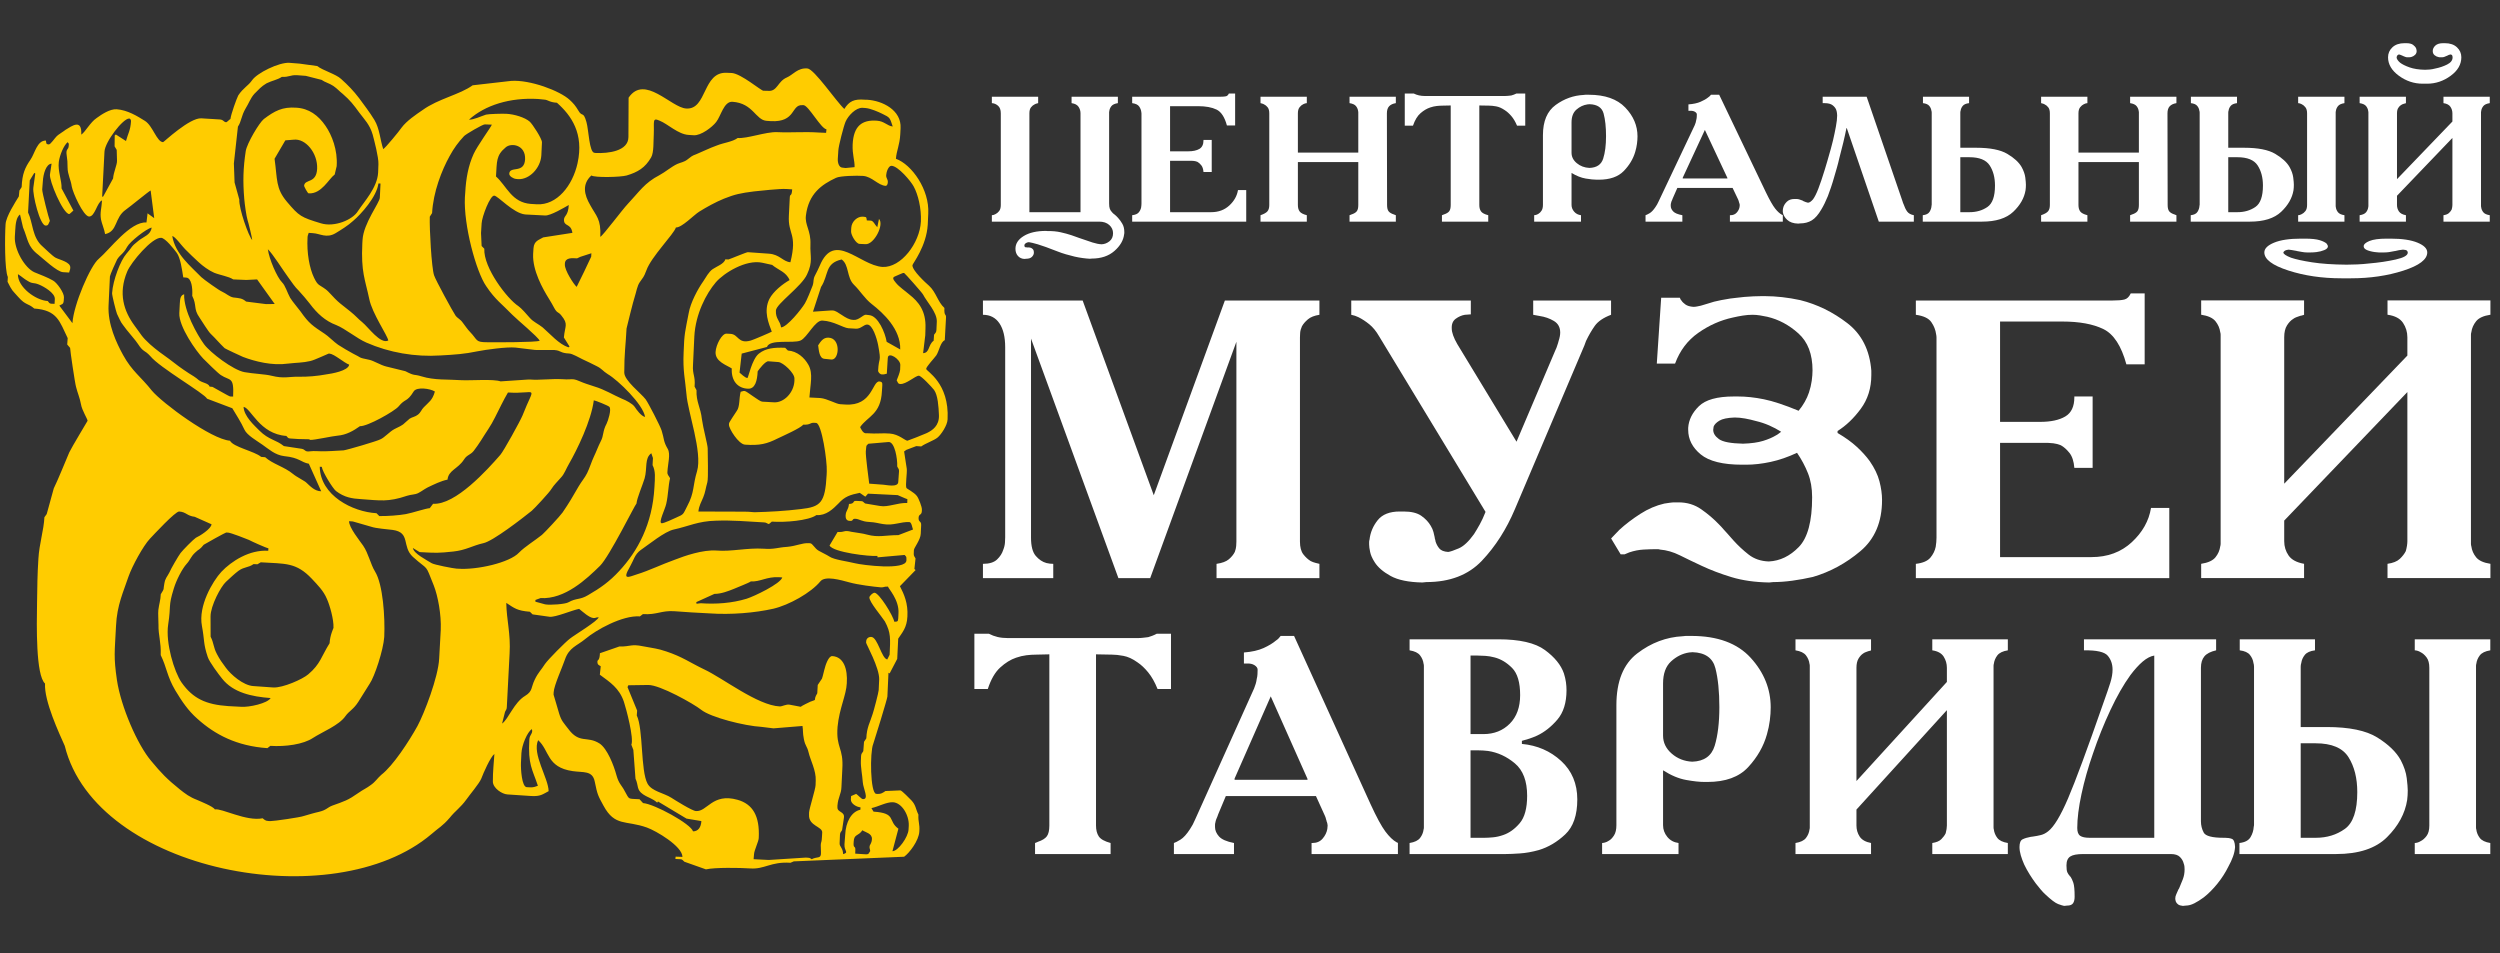 <svg width="215" height="82" viewBox="0 0 215 82" fill="none" xmlns="http://www.w3.org/2000/svg">
<rect x="0" y="0" width="215" height="82" fill="#333333" stroke="none"/>
<path d="M85.454 8.318H89.281V8.87C89.24 8.881 89.191 8.894 89.135 8.909C89.078 8.924 89.025 8.947 88.974 8.978C88.861 9.029 88.759 9.114 88.666 9.231C88.574 9.349 88.528 9.52 88.528 9.745V18.247H92.924V9.745C92.924 9.541 92.868 9.354 92.755 9.185C92.642 9.016 92.442 8.911 92.156 8.87V8.318H92.309H96.137V8.87C95.871 8.911 95.686 8.996 95.584 9.123C95.481 9.251 95.42 9.392 95.4 9.545C95.389 9.576 95.384 9.61 95.384 9.645C95.384 9.682 95.384 9.715 95.384 9.745V17.495C95.384 17.7 95.404 17.855 95.446 17.963C95.487 18.07 95.553 18.17 95.645 18.262C95.666 18.293 95.692 18.321 95.722 18.347C95.753 18.372 95.789 18.401 95.83 18.431C95.881 18.473 95.935 18.518 95.991 18.569C96.048 18.621 96.102 18.677 96.153 18.738C96.286 18.882 96.409 19.05 96.521 19.245C96.634 19.439 96.691 19.674 96.691 19.951C96.691 19.981 96.691 20.014 96.691 20.05C96.691 20.086 96.685 20.12 96.675 20.15C96.614 20.672 96.334 21.15 95.838 21.585C95.341 22.02 94.687 22.238 93.877 22.238L93.724 22.253C93.529 22.242 93.319 22.222 93.094 22.191C92.868 22.16 92.642 22.119 92.417 22.068C92.161 22.007 91.91 21.94 91.664 21.869C91.418 21.797 91.192 21.72 90.988 21.639C90.178 21.322 89.597 21.111 89.243 21.009C88.889 20.907 88.635 20.846 88.482 20.825C88.38 20.836 88.297 20.861 88.236 20.902C88.175 20.943 88.134 20.984 88.113 21.025C88.113 21.035 88.11 21.048 88.105 21.063C88.1 21.078 88.097 21.091 88.097 21.102C88.097 21.163 88.11 21.206 88.136 21.232C88.162 21.257 88.19 21.27 88.221 21.27C88.23 21.27 88.241 21.27 88.251 21.27C88.262 21.27 88.272 21.27 88.282 21.27L88.359 21.285C88.389 21.276 88.428 21.273 88.474 21.278C88.52 21.283 88.569 21.291 88.62 21.301C88.692 21.322 88.759 21.363 88.82 21.424C88.882 21.485 88.912 21.583 88.912 21.716C88.912 21.726 88.912 21.733 88.912 21.738C88.912 21.744 88.912 21.751 88.912 21.762C88.902 21.884 88.843 21.997 88.736 22.099C88.628 22.201 88.467 22.253 88.251 22.253L88.097 22.268C87.872 22.258 87.687 22.173 87.544 22.015C87.401 21.856 87.329 21.649 87.329 21.393C87.329 20.953 87.567 20.588 88.044 20.296C88.52 20.005 89.158 19.859 89.957 19.859L90.111 19.874C90.501 19.864 90.867 19.897 91.21 19.974C91.554 20.05 91.864 20.135 92.141 20.227C92.263 20.268 92.379 20.308 92.486 20.349C92.594 20.39 92.694 20.427 92.786 20.457C93.278 20.631 93.67 20.764 93.962 20.856C94.254 20.948 94.513 20.999 94.738 21.009C94.984 20.999 95.21 20.912 95.415 20.749C95.62 20.585 95.722 20.355 95.722 20.058C95.722 19.781 95.614 19.546 95.4 19.352C95.184 19.158 94.897 19.061 94.539 19.061H85.3V18.508C85.341 18.508 85.389 18.501 85.446 18.485C85.502 18.47 85.556 18.447 85.607 18.416C85.72 18.364 85.825 18.277 85.923 18.155C86.02 18.033 86.069 17.859 86.069 17.633V9.745C86.069 9.449 85.989 9.231 85.83 9.093C85.671 8.955 85.494 8.881 85.3 8.87V8.318H85.454ZM97.367 8.318H104.976C105.181 8.318 105.335 8.305 105.438 8.28C105.54 8.254 105.622 8.174 105.684 8.041H105.837H106.221V10.789H106.068H105.514C105.32 10.072 105.022 9.617 104.623 9.423C104.223 9.229 103.695 9.131 103.039 9.131H100.626V13.014H102.178C102.588 13.014 102.911 12.945 103.147 12.807C103.382 12.668 103.5 12.421 103.5 12.063V12.032H103.654H104.208V14.794H104.054H103.5C103.48 14.538 103.416 14.344 103.308 14.211C103.201 14.078 103.09 13.981 102.978 13.919C102.876 13.879 102.778 13.853 102.686 13.843C102.593 13.832 102.527 13.828 102.486 13.828H100.626V18.247H104.162C104.786 18.247 105.307 18.055 105.722 17.672C106.137 17.288 106.386 16.845 106.467 16.344H106.621H107.175V19.061H107.021H97.367V18.508C97.633 18.477 97.82 18.398 97.928 18.27C98.036 18.142 98.104 18.001 98.136 17.848C98.145 17.787 98.154 17.726 98.159 17.664C98.164 17.602 98.167 17.546 98.167 17.495V9.884C98.167 9.843 98.167 9.799 98.167 9.753C98.167 9.707 98.161 9.663 98.151 9.623C98.13 9.458 98.069 9.303 97.966 9.155C97.864 9.006 97.664 8.911 97.367 8.87V8.318ZM112.386 8.318V8.87C112.345 8.87 112.296 8.878 112.24 8.894C112.183 8.909 112.13 8.932 112.078 8.962C111.966 9.014 111.86 9.101 111.764 9.223C111.666 9.346 111.618 9.52 111.618 9.745V13.121H116.813V9.745C116.813 9.715 116.813 9.682 116.813 9.645C116.813 9.61 116.808 9.576 116.798 9.545C116.777 9.392 116.715 9.251 116.613 9.123C116.511 8.996 116.327 8.911 116.06 8.87V8.318H116.214H120.042V8.87C119.785 8.911 119.593 9.001 119.465 9.139C119.336 9.277 119.273 9.479 119.273 9.745L119.288 17.633C119.288 17.879 119.331 18.058 119.419 18.17C119.506 18.283 119.662 18.375 119.887 18.447C119.908 18.457 119.931 18.467 119.957 18.477C119.983 18.488 120.011 18.497 120.042 18.508V19.061H119.887H116.06V18.508C116.091 18.497 116.118 18.488 116.144 18.477C116.17 18.467 116.193 18.457 116.214 18.447C116.439 18.375 116.595 18.283 116.682 18.17C116.77 18.058 116.813 17.879 116.813 17.633V13.935H111.618V17.633C111.618 17.859 111.666 18.04 111.764 18.178C111.86 18.316 112.069 18.427 112.386 18.508V19.061H112.232H108.404V18.508C108.701 18.406 108.901 18.293 109.004 18.17C109.106 18.048 109.158 17.868 109.158 17.633V9.745C109.158 9.52 109.111 9.349 109.019 9.231C108.927 9.114 108.825 9.029 108.712 8.978C108.661 8.947 108.607 8.924 108.55 8.909C108.494 8.894 108.446 8.881 108.404 8.87V8.318H108.559H112.386ZM120.964 8.041H121.579C121.722 8.113 121.873 8.167 122.032 8.203C122.191 8.239 122.368 8.257 122.562 8.257H129.418C129.521 8.257 129.616 8.252 129.703 8.241C129.79 8.231 129.88 8.221 129.972 8.211C130.044 8.191 130.116 8.167 130.187 8.141C130.259 8.116 130.336 8.083 130.417 8.041H130.571H131.171V10.805H131.017H130.464C130.321 10.466 130.157 10.191 129.972 9.976C129.787 9.761 129.598 9.592 129.403 9.469C129.147 9.295 128.901 9.188 128.666 9.147C128.429 9.106 128.235 9.085 128.081 9.085L127.221 9.07V17.633C127.221 17.859 127.269 18.04 127.367 18.178C127.463 18.316 127.672 18.427 127.989 18.508V19.061H127.835H124.007V18.508C124.038 18.497 124.066 18.488 124.092 18.477C124.118 18.467 124.141 18.457 124.162 18.447C124.387 18.375 124.543 18.283 124.63 18.17C124.717 18.058 124.761 17.879 124.761 17.633V9.07L124.053 9.085C123.9 9.085 123.733 9.096 123.554 9.116C123.375 9.136 123.192 9.177 123.008 9.239C122.721 9.331 122.442 9.495 122.171 9.73C121.899 9.965 121.681 10.324 121.517 10.805H121.363H120.81V8.041H120.964ZM131.939 19.061V18.508C131.97 18.508 132.018 18.501 132.085 18.485C132.152 18.47 132.226 18.436 132.308 18.386C132.401 18.334 132.488 18.247 132.569 18.125C132.652 18.001 132.693 17.833 132.693 17.618V11.617C132.693 10.42 133.059 9.556 133.792 9.024C134.525 8.492 135.327 8.206 136.197 8.165C136.249 8.154 136.297 8.149 136.343 8.149C136.389 8.149 136.438 8.149 136.489 8.149H136.643C138.026 8.149 139.07 8.515 139.772 9.247C140.474 9.978 140.825 10.805 140.825 11.725C140.825 11.93 140.809 12.147 140.778 12.377C140.747 12.607 140.696 12.84 140.625 13.075C140.45 13.669 140.123 14.214 139.641 14.71C139.159 15.206 138.442 15.454 137.488 15.454H137.335C137.078 15.454 136.756 15.421 136.367 15.354C135.977 15.288 135.572 15.127 135.152 14.871V17.618C135.152 17.833 135.226 18.027 135.375 18.201C135.523 18.375 135.721 18.477 135.966 18.508V19.061H135.813H131.939ZM135.152 10.528V13.136C135.152 13.485 135.303 13.784 135.606 14.035C135.908 14.285 136.269 14.421 136.689 14.441C137.315 14.421 137.709 14.155 137.873 13.643C138.037 13.132 138.119 12.487 138.119 11.71C138.119 10.932 138.05 10.285 137.911 9.769C137.773 9.251 137.37 8.983 136.705 8.962C136.674 8.962 136.643 8.965 136.613 8.97C136.581 8.975 136.551 8.978 136.52 8.978C136.171 9.029 135.857 9.177 135.575 9.423C135.293 9.669 135.152 10.037 135.152 10.528ZM141.516 18.508C141.588 18.488 141.703 18.431 141.862 18.34C142.021 18.247 142.188 18.073 142.362 17.817C142.413 17.746 142.462 17.669 142.508 17.587C142.554 17.505 142.598 17.419 142.639 17.326L145.744 10.773C145.774 10.702 145.803 10.625 145.828 10.543C145.854 10.461 145.872 10.379 145.882 10.298C145.903 10.226 145.915 10.15 145.92 10.067C145.925 9.986 145.928 9.909 145.928 9.837C145.928 9.756 145.874 9.682 145.767 9.615C145.659 9.549 145.519 9.52 145.344 9.53C145.323 9.53 145.301 9.53 145.275 9.53C145.249 9.53 145.226 9.53 145.205 9.53V8.978C145.626 8.947 145.972 8.873 146.243 8.755C146.515 8.638 146.733 8.513 146.897 8.38C146.947 8.348 146.994 8.313 147.035 8.272C147.076 8.231 147.112 8.191 147.143 8.149H147.296H147.85L151.877 16.559C152.195 17.214 152.456 17.672 152.661 17.933C152.866 18.194 153.066 18.375 153.261 18.477C153.271 18.477 153.281 18.48 153.291 18.485C153.302 18.49 153.311 18.497 153.322 18.508V19.061H153.169H148.772V18.508H148.818C149.044 18.508 149.223 18.434 149.356 18.285C149.489 18.137 149.572 17.976 149.602 17.802C149.602 17.772 149.605 17.744 149.609 17.718C149.615 17.692 149.618 17.664 149.618 17.633C149.618 17.613 149.613 17.58 149.602 17.533C149.592 17.487 149.576 17.444 149.556 17.403C149.556 17.393 149.556 17.383 149.556 17.372C149.556 17.362 149.551 17.352 149.541 17.341C149.53 17.3 149.52 17.265 149.51 17.234C149.5 17.204 149.489 17.178 149.479 17.158L149.003 16.16H144.252L143.853 17.065C143.843 17.086 143.835 17.106 143.83 17.127C143.825 17.147 143.817 17.168 143.807 17.188C143.786 17.23 143.766 17.275 143.745 17.326C143.725 17.378 143.709 17.434 143.699 17.495C143.689 17.526 143.684 17.559 143.684 17.595C143.684 17.631 143.684 17.669 143.684 17.71C143.684 17.874 143.753 18.029 143.891 18.178C144.03 18.327 144.294 18.436 144.683 18.508V19.061H144.529H141.516V18.508ZM146.62 11.173L144.714 15.285V15.347H148.556V15.301L146.62 11.173ZM156.904 8.318H160.532L163.621 17.326C163.632 17.367 163.645 17.408 163.66 17.449C163.675 17.49 163.693 17.531 163.713 17.572C163.795 17.817 163.896 18.022 164.013 18.186C164.131 18.349 164.323 18.457 164.59 18.508V19.061H164.436H161.577L158.825 11.019H158.794C158.723 11.387 158.633 11.797 158.526 12.246C158.418 12.697 158.303 13.152 158.179 13.613C158.118 13.889 158.049 14.16 157.972 14.426C157.895 14.692 157.821 14.947 157.749 15.193C157.657 15.521 157.562 15.828 157.465 16.114C157.368 16.401 157.277 16.651 157.196 16.866C157.104 17.091 157.011 17.298 156.919 17.487C156.827 17.677 156.734 17.848 156.642 18.001C156.376 18.462 156.099 18.779 155.812 18.953C155.526 19.127 155.188 19.214 154.798 19.214L154.644 19.23C154.234 19.219 153.919 19.112 153.699 18.907C153.479 18.702 153.353 18.477 153.322 18.232C153.322 18.212 153.322 18.191 153.322 18.17C153.322 18.15 153.322 18.129 153.322 18.109C153.322 18.068 153.324 18.029 153.33 17.994C153.335 17.959 153.342 17.92 153.353 17.879C153.394 17.694 153.496 17.521 153.66 17.357C153.824 17.193 154.044 17.112 154.321 17.112H154.475C154.557 17.112 154.636 17.122 154.713 17.142C154.79 17.163 154.864 17.188 154.936 17.219C154.966 17.23 154.995 17.239 155.02 17.25C155.046 17.26 155.069 17.275 155.09 17.296C155.162 17.326 155.23 17.354 155.297 17.38C155.364 17.406 155.428 17.424 155.489 17.434C155.572 17.424 155.646 17.393 155.712 17.341C155.779 17.291 155.848 17.224 155.92 17.142C156.063 16.948 156.215 16.646 156.374 16.237C156.532 15.828 156.719 15.275 156.934 14.579C156.976 14.426 157.045 14.194 157.142 13.881C157.24 13.569 157.34 13.219 157.442 12.83C157.473 12.707 157.506 12.582 157.541 12.454C157.578 12.326 157.611 12.196 157.641 12.063C157.734 11.663 157.816 11.273 157.887 10.888C157.959 10.505 157.995 10.185 157.995 9.93C157.995 9.878 157.99 9.809 157.979 9.722C157.97 9.636 157.949 9.545 157.918 9.454C157.867 9.31 157.765 9.177 157.611 9.055C157.457 8.932 157.222 8.87 156.904 8.87C156.893 8.87 156.88 8.87 156.865 8.87C156.85 8.87 156.837 8.87 156.827 8.87C156.817 8.87 156.804 8.87 156.788 8.87C156.773 8.87 156.76 8.87 156.75 8.87V8.318H156.904ZM169.34 8.318V8.87C169.084 8.901 168.904 8.978 168.801 9.101C168.699 9.223 168.638 9.356 168.617 9.5C168.597 9.561 168.587 9.623 168.587 9.684C168.587 9.745 168.587 9.806 168.587 9.868C168.587 9.868 168.587 9.871 168.587 9.876C168.587 9.881 168.587 9.884 168.587 9.884V12.707H169.955C171.144 12.707 172.032 12.881 172.622 13.229C173.211 13.576 173.623 13.955 173.859 14.364C174.033 14.682 174.138 14.981 174.175 15.262C174.21 15.543 174.228 15.751 174.228 15.883C174.228 15.966 174.225 16.044 174.221 16.122C174.216 16.198 174.208 16.277 174.197 16.36C174.085 17.035 173.731 17.654 173.137 18.216C172.542 18.779 171.646 19.061 170.447 19.061H170.293H165.358V18.508C165.646 18.477 165.84 18.38 165.943 18.216C166.045 18.053 166.102 17.879 166.112 17.694C166.122 17.664 166.127 17.631 166.127 17.595C166.127 17.559 166.127 17.526 166.127 17.495V9.884C166.127 9.884 166.127 9.881 166.127 9.876C166.127 9.871 166.127 9.868 166.127 9.868C166.127 9.806 166.127 9.745 166.127 9.684C166.127 9.623 166.117 9.561 166.096 9.5C166.076 9.356 166.014 9.223 165.912 9.101C165.809 8.978 165.63 8.901 165.374 8.87V8.318H165.528H169.34ZM168.587 13.521V18.247H169.386C169.97 18.247 170.48 18.099 170.916 17.802C171.351 17.505 171.569 16.891 171.569 15.961C171.569 15.265 171.415 14.684 171.108 14.218C170.8 13.754 170.222 13.521 169.37 13.521H168.587ZM179.516 8.318V8.87C179.475 8.87 179.427 8.878 179.37 8.894C179.314 8.909 179.261 8.932 179.209 8.962C179.097 9.014 178.991 9.101 178.894 9.223C178.797 9.346 178.748 9.52 178.748 9.745V13.121H183.944V9.745C183.944 9.715 183.944 9.682 183.944 9.645C183.944 9.61 183.939 9.576 183.928 9.545C183.907 9.392 183.846 9.251 183.744 9.123C183.641 8.996 183.457 8.911 183.19 8.87V8.318H183.344H187.172V8.87C186.915 8.911 186.724 9.001 186.595 9.139C186.467 9.277 186.403 9.479 186.403 9.745L186.418 17.633C186.418 17.879 186.462 18.058 186.549 18.17C186.636 18.283 186.793 18.375 187.018 18.447C187.039 18.457 187.062 18.467 187.087 18.477C187.113 18.488 187.141 18.497 187.172 18.508V19.061H187.018H183.19V18.508C183.222 18.497 183.249 18.488 183.275 18.477C183.301 18.467 183.324 18.457 183.344 18.447C183.569 18.375 183.726 18.283 183.813 18.17C183.9 18.058 183.944 17.879 183.944 17.633V13.935H178.748V17.633C178.748 17.859 178.797 18.04 178.894 18.178C178.991 18.316 179.199 18.427 179.516 18.508V19.061H179.363H175.535V18.508C175.832 18.406 176.032 18.293 176.135 18.17C176.237 18.048 176.289 17.868 176.289 17.633V9.745C176.289 9.52 176.242 9.349 176.15 9.231C176.058 9.114 175.955 9.029 175.842 8.978C175.792 8.947 175.738 8.924 175.681 8.909C175.625 8.894 175.576 8.881 175.535 8.87V8.318H175.689H179.516ZM192.383 8.318V8.87C192.127 8.901 191.947 8.978 191.845 9.101C191.742 9.223 191.681 9.356 191.661 9.5C191.64 9.561 191.63 9.623 191.63 9.684C191.63 9.745 191.63 9.806 191.63 9.868C191.63 9.868 191.63 9.871 191.63 9.876C191.63 9.881 191.63 9.884 191.63 9.884V12.707H192.998C194.187 12.707 195.076 12.881 195.665 13.229C196.254 13.576 196.667 13.955 196.902 14.364C197.077 14.682 197.182 14.981 197.218 15.262C197.253 15.543 197.271 15.751 197.271 15.883C197.271 15.966 197.269 16.044 197.264 16.122C197.259 16.198 197.251 16.277 197.241 16.36C197.128 17.035 196.774 17.654 196.18 18.216C195.586 18.779 194.689 19.061 193.49 19.061H193.336H188.402V18.508C188.689 18.477 188.884 18.38 188.986 18.216C189.088 18.053 189.145 17.879 189.155 17.694C189.165 17.664 189.171 17.631 189.171 17.595C189.171 17.559 189.171 17.526 189.171 17.495V9.884C189.171 9.884 189.171 9.881 189.171 9.876C189.171 9.871 189.171 9.868 189.171 9.868C189.171 9.806 189.171 9.745 189.171 9.684C189.171 9.623 189.16 9.561 189.139 9.5C189.119 9.356 189.058 9.223 188.955 9.101C188.853 8.978 188.674 8.901 188.417 8.87V8.318H188.571H192.383ZM191.63 13.521V18.247H192.429C193.013 18.247 193.523 18.099 193.959 17.802C194.395 17.505 194.613 16.891 194.613 15.961C194.613 15.265 194.458 14.684 194.151 14.218C193.844 13.754 193.265 13.521 192.414 13.521H191.63ZM201.622 8.318V8.87C201.356 8.911 201.171 8.996 201.069 9.123C200.966 9.251 200.905 9.392 200.884 9.545C200.874 9.576 200.868 9.61 200.868 9.645C200.868 9.682 200.868 9.715 200.868 9.745V17.633C200.868 17.664 200.868 17.698 200.868 17.733C200.868 17.769 200.874 17.802 200.884 17.833C200.905 17.986 200.966 18.127 201.069 18.255C201.171 18.383 201.356 18.467 201.622 18.508V19.061H201.468H197.641V18.508C197.681 18.508 197.73 18.501 197.787 18.485C197.843 18.47 197.897 18.447 197.948 18.416C198.06 18.364 198.166 18.277 198.263 18.155C198.361 18.033 198.409 17.859 198.409 17.633V9.745C198.409 9.52 198.361 9.346 198.263 9.223C198.166 9.101 198.06 9.014 197.948 8.962C197.897 8.932 197.843 8.909 197.787 8.894C197.73 8.878 197.681 8.87 197.641 8.87V8.318H197.794H201.622ZM203.082 8.318H206.91V8.87C206.9 8.881 206.887 8.886 206.872 8.886C206.856 8.886 206.843 8.891 206.833 8.901C206.833 8.901 206.828 8.901 206.818 8.901C206.807 8.901 206.794 8.903 206.779 8.909C206.764 8.914 206.741 8.922 206.71 8.932C206.679 8.942 206.643 8.955 206.602 8.97C206.561 8.986 206.521 9.009 206.48 9.04C206.397 9.09 206.321 9.172 206.249 9.285C206.177 9.397 206.141 9.551 206.141 9.745V15.408L210.907 10.451V9.745C210.907 9.541 210.85 9.354 210.738 9.185C210.625 9.016 210.425 8.911 210.138 8.87V8.318H210.291H214.119V8.87C213.853 8.911 213.668 8.996 213.566 9.123C213.463 9.251 213.402 9.392 213.382 9.545C213.371 9.576 213.366 9.61 213.366 9.645C213.366 9.682 213.366 9.715 213.366 9.745V17.633C213.366 17.664 213.366 17.698 213.366 17.733C213.366 17.769 213.371 17.802 213.382 17.833C213.402 17.986 213.463 18.127 213.566 18.255C213.668 18.383 213.853 18.467 214.119 18.508V19.061H213.966H210.138V18.508C210.353 18.477 210.512 18.414 210.615 18.316C210.717 18.219 210.794 18.12 210.845 18.017C210.866 17.946 210.881 17.876 210.891 17.809C210.901 17.744 210.907 17.685 210.907 17.633V11.863L206.141 16.836V17.633C206.141 17.838 206.198 18.022 206.31 18.186C206.423 18.349 206.623 18.457 206.91 18.508V19.061H206.756H202.928V18.508C203.195 18.467 203.379 18.383 203.482 18.255C203.584 18.127 203.646 17.986 203.666 17.833C203.676 17.802 203.682 17.769 203.682 17.733C203.682 17.698 203.682 17.664 203.682 17.633V9.745C203.682 9.715 203.682 9.682 203.682 9.645C203.682 9.61 203.676 9.576 203.666 9.545C203.646 9.392 203.584 9.251 203.482 9.123C203.379 8.996 203.195 8.911 202.928 8.87V8.318H203.082ZM208.555 6.001C208.678 6.001 208.816 5.993 208.97 5.978C209.124 5.962 209.277 5.934 209.431 5.893C209.8 5.821 210.14 5.706 210.454 5.548C210.766 5.39 210.922 5.187 210.922 4.942C210.922 4.881 210.912 4.824 210.891 4.773C210.871 4.722 210.82 4.691 210.738 4.681C210.686 4.691 210.635 4.707 210.583 4.727C210.533 4.748 210.481 4.773 210.43 4.804C210.42 4.804 210.41 4.806 210.399 4.811C210.389 4.816 210.384 4.819 210.384 4.819C210.323 4.85 210.261 4.876 210.199 4.896C210.138 4.916 210.077 4.926 210.015 4.926H209.861C209.841 4.926 209.82 4.926 209.8 4.926C209.779 4.926 209.754 4.922 209.723 4.911C209.6 4.891 209.484 4.837 209.377 4.75C209.27 4.663 209.216 4.543 209.216 4.389C209.216 4.215 209.29 4.06 209.438 3.921C209.587 3.783 209.81 3.714 210.107 3.714H210.261C210.701 3.714 211.047 3.832 211.298 4.067C211.549 4.302 211.675 4.589 211.675 4.926C211.675 5.54 211.368 6.073 210.753 6.522C210.138 6.973 209.462 7.198 208.723 7.198H208.57H208.477C208.468 7.198 208.457 7.198 208.447 7.198C208.437 7.198 208.427 7.198 208.416 7.198C208.406 7.198 208.396 7.198 208.385 7.198C208.375 7.198 208.365 7.198 208.355 7.198C207.607 7.198 206.923 6.97 206.303 6.515C205.682 6.06 205.372 5.53 205.372 4.926C205.372 4.589 205.498 4.302 205.749 4.067C206 3.832 206.346 3.714 206.787 3.714H206.94C207.197 3.714 207.389 3.76 207.517 3.852C207.646 3.945 207.735 4.047 207.786 4.159C207.796 4.2 207.807 4.241 207.817 4.282C207.827 4.323 207.832 4.359 207.832 4.389C207.832 4.522 207.786 4.632 207.694 4.719C207.602 4.806 207.499 4.865 207.386 4.896C207.356 4.906 207.32 4.914 207.278 4.919C207.238 4.924 207.202 4.926 207.171 4.926H207.018C206.966 4.926 206.907 4.914 206.841 4.888C206.774 4.863 206.705 4.835 206.633 4.804C206.623 4.794 206.613 4.786 206.602 4.781C206.592 4.776 206.582 4.773 206.572 4.773C206.53 4.752 206.487 4.735 206.441 4.719C206.395 4.704 206.351 4.691 206.31 4.681C206.249 4.702 206.205 4.727 206.179 4.757C206.154 4.789 206.136 4.824 206.126 4.865C206.116 4.876 206.111 4.888 206.111 4.903C206.111 4.919 206.111 4.931 206.111 4.942C206.111 5.003 206.136 5.072 206.187 5.149C206.238 5.226 206.31 5.305 206.403 5.387C206.587 5.53 206.859 5.666 207.217 5.793C207.576 5.921 208.021 5.991 208.555 6.001Z" fill="white"/>
<path d="M84.874 25.844H93.108L99.224 42.59L105.339 25.844H105.68H113.47V27.072C113.037 27.14 112.707 27.27 112.479 27.464C112.251 27.657 112.081 27.856 111.967 28.061C111.876 28.265 111.824 28.453 111.813 28.624C111.801 28.794 111.796 28.925 111.796 29.016V46.581C111.796 47.058 111.893 47.422 112.086 47.672C112.28 47.922 112.491 48.116 112.718 48.252C112.854 48.32 112.992 48.372 113.128 48.406C113.265 48.439 113.379 48.468 113.47 48.491V49.719H113.128H104.622V48.491C105.099 48.422 105.453 48.292 105.68 48.099C105.908 47.905 106.079 47.695 106.193 47.468C106.261 47.286 106.301 47.115 106.312 46.956C106.323 46.797 106.33 46.672 106.33 46.581V29.391L98.916 49.719H98.574H96.183L88.667 29.119V46.239C88.667 46.968 88.803 47.49 89.077 47.809C89.35 48.127 89.658 48.331 89.999 48.422C90.09 48.445 90.187 48.462 90.29 48.474C90.392 48.485 90.489 48.491 90.58 48.491V49.719H90.238H84.533V48.491C85.079 48.491 85.484 48.366 85.746 48.116C86.007 47.866 86.184 47.593 86.275 47.297C86.367 47.07 86.417 46.853 86.428 46.649C86.441 46.444 86.446 46.297 86.446 46.206V29.869C86.446 28.982 86.281 28.294 85.951 27.805C85.62 27.317 85.148 27.072 84.533 27.072V25.844H84.874Z" fill="white"/>
<path d="M126.491 25.844V27.038H126.423C126.355 27.038 126.286 27.043 126.218 27.055C126.15 27.066 126.07 27.072 125.979 27.072C125.705 27.117 125.444 27.231 125.193 27.413C124.943 27.594 124.828 27.879 124.851 28.265C124.851 28.425 124.891 28.618 124.971 28.845C125.051 29.073 125.17 29.323 125.329 29.595L130.42 37.986L133.768 30.108C133.791 30.062 133.819 29.999 133.853 29.92C133.888 29.84 133.916 29.755 133.939 29.664C133.961 29.619 133.978 29.567 133.99 29.511C134.002 29.454 134.019 29.391 134.041 29.323C134.087 29.186 134.121 29.056 134.144 28.931C134.166 28.806 134.178 28.697 134.178 28.607C134.178 28.152 133.996 27.817 133.631 27.601C133.267 27.384 132.857 27.242 132.402 27.174C132.31 27.151 132.219 27.134 132.128 27.123C132.037 27.112 131.946 27.094 131.855 27.072V25.844H132.197H138.551V27.072C137.89 27.322 137.424 27.64 137.15 28.027C136.877 28.414 136.627 28.845 136.399 29.323C136.376 29.391 136.353 29.454 136.33 29.511C136.308 29.567 136.284 29.63 136.262 29.698L130.283 43.784C129.554 45.512 128.609 46.99 127.447 48.218C126.286 49.446 124.692 50.059 122.665 50.059L122.323 50.094C121.139 50.071 120.228 49.884 119.59 49.531C118.952 49.179 118.496 48.786 118.224 48.354C118.019 48.036 117.887 47.74 117.831 47.468C117.773 47.195 117.745 46.979 117.745 46.819C117.745 46.751 117.745 46.683 117.745 46.615C117.745 46.546 117.756 46.479 117.779 46.41C117.848 45.796 118.081 45.239 118.479 44.739C118.878 44.239 119.51 43.989 120.376 43.989H120.717C121.378 43.989 121.885 44.114 122.238 44.364C122.591 44.614 122.858 44.898 123.041 45.216C123.155 45.398 123.234 45.581 123.28 45.763C123.325 45.944 123.36 46.092 123.382 46.206C123.382 46.251 123.393 46.308 123.416 46.376C123.439 46.444 123.451 46.501 123.451 46.546C123.519 46.774 123.627 46.979 123.775 47.161C123.923 47.342 124.179 47.444 124.544 47.468C124.726 47.444 125.027 47.342 125.449 47.161C125.871 46.979 126.309 46.57 126.765 45.932C126.924 45.683 127.089 45.404 127.26 45.097C127.43 44.79 127.596 44.432 127.756 44.023L118.599 28.914C118.349 28.481 118.07 28.14 117.762 27.89C117.455 27.64 117.142 27.436 116.823 27.276C116.732 27.231 116.635 27.191 116.532 27.157C116.43 27.123 116.322 27.094 116.208 27.072V25.844H116.549H126.491Z" fill="white"/>
<path d="M142.485 31.267L142.861 25.605H143.202H144.467C144.489 25.651 144.506 25.69 144.518 25.725C144.529 25.759 144.558 25.799 144.603 25.844C144.672 25.957 144.785 26.071 144.945 26.185C145.104 26.299 145.332 26.367 145.628 26.389C145.742 26.389 145.851 26.378 145.953 26.355C146.055 26.333 146.164 26.31 146.277 26.287C146.436 26.242 146.607 26.19 146.79 26.134C146.972 26.077 147.177 26.015 147.405 25.946C147.587 25.901 147.792 25.855 148.019 25.81C148.247 25.764 148.509 25.719 148.805 25.673C148.988 25.651 149.181 25.628 149.386 25.605C149.591 25.582 149.796 25.559 150.001 25.537C150.275 25.514 150.536 25.497 150.787 25.485C151.037 25.474 151.265 25.468 151.471 25.468H151.812C152.267 25.468 152.751 25.497 153.263 25.554C153.776 25.611 154.295 25.697 154.818 25.81C156.276 26.173 157.626 26.833 158.867 27.788C160.108 28.743 160.797 30.108 160.934 31.881C160.934 31.949 160.934 32.018 160.934 32.085C160.934 32.154 160.934 32.21 160.934 32.256C160.934 33.37 160.632 34.337 160.029 35.155C159.425 35.974 158.758 36.61 158.03 37.065V37.236C158.69 37.622 159.243 38.02 159.686 38.429C160.131 38.839 160.501 39.248 160.797 39.657C161.207 40.249 161.486 40.828 161.634 41.396C161.782 41.965 161.856 42.499 161.856 42.999C161.856 44.887 161.236 46.353 159.994 47.399C158.753 48.445 157.392 49.184 155.912 49.616C155.319 49.752 154.727 49.86 154.135 49.94C153.543 50.02 152.996 50.059 152.495 50.059L152.153 50.094C150.923 50.071 149.841 49.917 148.908 49.633C147.974 49.349 147.12 49.025 146.346 48.661C145.662 48.343 145.036 48.041 144.467 47.757C143.897 47.474 143.327 47.308 142.758 47.263C142.69 47.24 142.628 47.229 142.57 47.229C142.513 47.229 142.451 47.229 142.383 47.229H142.724C142.679 47.229 142.633 47.229 142.587 47.229C142.542 47.229 142.496 47.229 142.451 47.229C142.109 47.229 141.739 47.24 141.341 47.263C140.942 47.286 140.538 47.365 140.128 47.502C140.059 47.524 139.991 47.552 139.923 47.587C139.855 47.621 139.786 47.649 139.718 47.672H139.376L138.556 46.308C138.67 46.194 138.784 46.075 138.898 45.949C139.012 45.825 139.137 45.694 139.274 45.558C139.797 45.08 140.395 44.625 141.067 44.193C141.739 43.762 142.428 43.466 143.135 43.306C143.293 43.284 143.448 43.261 143.595 43.238C143.744 43.215 143.886 43.204 144.022 43.204H144.364C145.093 43.204 145.742 43.403 146.311 43.801C146.881 44.199 147.393 44.636 147.848 45.114C147.986 45.25 148.111 45.387 148.224 45.523C148.338 45.66 148.452 45.785 148.567 45.899C148.658 45.99 148.742 46.086 148.822 46.189C148.902 46.291 148.988 46.388 149.079 46.479C149.466 46.91 149.899 47.314 150.377 47.689C150.855 48.065 151.436 48.263 152.119 48.286C153.076 48.24 153.936 47.825 154.699 47.041C155.461 46.256 155.843 44.83 155.843 42.761C155.843 41.988 155.724 41.3 155.484 40.697C155.245 40.095 154.932 39.509 154.545 38.941C153.77 39.304 153.013 39.566 152.273 39.725C151.533 39.884 150.832 39.964 150.172 39.964H149.83C148.168 39.964 146.978 39.669 146.26 39.077C145.543 38.486 145.184 37.781 145.184 36.963C145.184 36.94 145.184 36.911 145.184 36.877C145.184 36.844 145.184 36.815 145.184 36.792C145.229 36.11 145.537 35.49 146.106 34.934C146.676 34.376 147.678 34.097 149.113 34.097H149.454C150.16 34.097 150.907 34.177 151.692 34.337C152.478 34.495 153.474 34.826 154.681 35.326C154.887 35.075 155.063 34.819 155.211 34.558C155.359 34.297 155.478 34.03 155.57 33.757C155.683 33.415 155.763 33.08 155.809 32.751C155.854 32.421 155.877 32.12 155.877 31.847C155.877 30.46 155.473 29.402 154.664 28.675C153.856 27.947 152.962 27.47 151.983 27.242C151.778 27.196 151.567 27.157 151.35 27.123C151.134 27.088 150.923 27.072 150.719 27.072C150.445 27.072 150.167 27.094 149.882 27.14C149.597 27.185 149.307 27.242 149.01 27.311C147.963 27.538 146.978 27.975 146.055 28.624C145.132 29.271 144.467 30.153 144.057 31.267H143.715H142.485ZM153.179 37.133C152.859 36.929 152.518 36.747 152.153 36.587C151.789 36.429 151.413 36.303 151.026 36.212C150.707 36.121 150.388 36.048 150.07 35.99C149.75 35.934 149.454 35.905 149.181 35.905C148.567 35.928 148.128 36.019 147.866 36.178C147.604 36.338 147.438 36.508 147.371 36.69C147.371 36.736 147.365 36.781 147.354 36.826C147.342 36.872 147.336 36.917 147.336 36.963C147.336 37.258 147.501 37.525 147.831 37.764C148.162 38.003 148.851 38.134 149.899 38.157C150.605 38.134 151.18 38.054 151.624 37.917C152.068 37.781 152.438 37.622 152.734 37.441C152.825 37.395 152.905 37.344 152.973 37.287C153.042 37.23 153.11 37.179 153.179 37.133Z" fill="white"/>
<path d="M164.763 25.844H181.674C182.129 25.844 182.471 25.816 182.698 25.759C182.926 25.702 183.108 25.526 183.245 25.23H183.587H184.441V31.335H184.099H182.869C182.436 29.744 181.776 28.732 180.888 28.299C179.999 27.867 178.827 27.652 177.369 27.652H172.005V36.281H175.456C176.367 36.281 177.084 36.127 177.608 35.82C178.132 35.513 178.394 34.962 178.394 34.166V34.097H178.736H179.966V40.236H179.623H178.394C178.348 39.669 178.206 39.237 177.967 38.941C177.728 38.646 177.483 38.429 177.233 38.293C177.004 38.202 176.788 38.145 176.583 38.122C176.378 38.099 176.23 38.088 176.139 38.088H172.005V47.911H179.863C181.252 47.911 182.408 47.485 183.33 46.632C184.253 45.779 184.805 44.796 184.988 43.682H185.329H186.559V49.719H186.217H164.763V48.491C165.354 48.422 165.77 48.246 166.009 47.962C166.248 47.678 166.402 47.366 166.471 47.024C166.494 46.888 166.51 46.751 166.522 46.615C166.533 46.479 166.539 46.353 166.539 46.239V29.323C166.539 29.232 166.539 29.135 166.539 29.033C166.539 28.931 166.527 28.834 166.505 28.743C166.459 28.379 166.322 28.033 166.095 27.703C165.867 27.373 165.423 27.163 164.763 27.072V25.844Z" fill="white"/>
<path d="M201.806 22.762C202.08 22.762 202.387 22.755 202.729 22.739C203.071 22.724 203.412 22.697 203.754 22.657C204.574 22.587 205.332 22.474 206.026 22.319C206.721 22.163 207.069 21.965 207.069 21.725C207.069 21.665 207.046 21.61 207 21.56C206.955 21.509 206.841 21.48 206.659 21.469C206.545 21.48 206.431 21.494 206.317 21.514C206.203 21.535 206.089 21.56 205.975 21.59C205.952 21.59 205.93 21.592 205.907 21.597C205.884 21.602 205.873 21.605 205.873 21.605C205.736 21.635 205.599 21.66 205.463 21.68C205.326 21.7 205.189 21.71 205.053 21.71H204.711C204.666 21.71 204.62 21.71 204.574 21.71C204.529 21.71 204.472 21.705 204.403 21.695C204.13 21.675 203.874 21.622 203.635 21.537C203.395 21.452 203.276 21.334 203.276 21.184C203.276 21.013 203.441 20.861 203.771 20.725C204.102 20.59 204.597 20.523 205.258 20.523H205.599C206.579 20.523 207.348 20.638 207.906 20.868C208.464 21.099 208.743 21.379 208.743 21.71C208.743 22.311 208.06 22.832 206.693 23.273C205.326 23.714 203.823 23.934 202.182 23.934H201.841H201.636C201.613 23.934 201.59 23.934 201.567 23.934C201.544 23.934 201.522 23.934 201.499 23.934C201.476 23.934 201.453 23.934 201.431 23.934C201.408 23.934 201.385 23.934 201.362 23.934C199.7 23.934 198.179 23.711 196.801 23.265C195.423 22.82 194.733 22.301 194.733 21.71C194.733 21.379 195.013 21.099 195.571 20.868C196.129 20.638 196.898 20.523 197.877 20.523H198.219C198.788 20.523 199.215 20.568 199.5 20.658C199.785 20.748 199.984 20.848 200.098 20.958C200.121 20.998 200.144 21.038 200.167 21.079C200.189 21.119 200.201 21.154 200.201 21.184C200.201 21.314 200.098 21.422 199.893 21.507C199.688 21.592 199.46 21.65 199.21 21.68C199.141 21.69 199.062 21.697 198.971 21.702C198.879 21.707 198.8 21.71 198.731 21.71H198.39C198.276 21.71 198.145 21.697 197.997 21.672C197.849 21.647 197.695 21.62 197.535 21.59C197.513 21.58 197.49 21.572 197.467 21.567C197.444 21.562 197.421 21.56 197.399 21.56C197.308 21.54 197.211 21.522 197.108 21.507C197.006 21.492 196.909 21.48 196.818 21.469C196.681 21.489 196.584 21.514 196.527 21.544C196.47 21.575 196.431 21.61 196.408 21.65C196.385 21.66 196.374 21.672 196.374 21.687C196.374 21.702 196.374 21.715 196.374 21.725C196.374 21.785 196.431 21.853 196.544 21.928C196.658 22.003 196.818 22.081 197.023 22.161C197.433 22.301 198.037 22.434 198.834 22.559C199.631 22.684 200.622 22.752 201.806 22.762Z" fill="white"/>
<path d="M189.642 25.837H198.15V27.066C198.127 27.088 198.099 27.099 198.065 27.099C198.031 27.099 198.002 27.111 197.979 27.134C197.979 27.134 197.968 27.134 197.945 27.134C197.923 27.134 197.894 27.14 197.86 27.151C197.826 27.162 197.774 27.179 197.706 27.202C197.638 27.225 197.558 27.253 197.467 27.287C197.376 27.321 197.285 27.372 197.194 27.441C197.011 27.554 196.84 27.736 196.681 27.986C196.522 28.236 196.442 28.578 196.442 29.01V41.597L207.034 30.579V29.01C207.034 28.555 206.909 28.14 206.658 27.765C206.408 27.39 205.964 27.156 205.326 27.066V25.837H205.668H214.176V27.066C213.583 27.156 213.174 27.344 212.946 27.628C212.718 27.912 212.581 28.225 212.536 28.566C212.513 28.634 212.502 28.709 212.502 28.788C212.502 28.867 212.502 28.942 212.502 29.01V46.543C212.502 46.612 212.502 46.686 212.502 46.765C212.502 46.845 212.513 46.919 212.536 46.987C212.581 47.328 212.718 47.641 212.946 47.925C213.174 48.209 213.583 48.397 214.176 48.488V49.716H213.834H205.326V48.488C205.804 48.42 206.157 48.278 206.385 48.062C206.613 47.845 206.784 47.624 206.898 47.396C206.943 47.237 206.978 47.084 207 46.936C207.023 46.788 207.034 46.657 207.034 46.543V33.717L196.442 44.77V46.543C196.442 46.998 196.567 47.408 196.818 47.772C197.068 48.135 197.512 48.374 198.15 48.488V49.716H197.809H189.3V48.488C189.893 48.397 190.303 48.209 190.531 47.925C190.758 47.641 190.895 47.328 190.94 46.987C190.963 46.919 190.975 46.845 190.975 46.765C190.975 46.686 190.975 46.612 190.975 46.543V29.01C190.975 28.942 190.975 28.867 190.975 28.788C190.975 28.709 190.963 28.634 190.94 28.566C190.895 28.225 190.758 27.912 190.531 27.628C190.303 27.344 189.893 27.156 189.3 27.066V25.837H189.642Z" fill="white"/>
<path d="M84.048 54.504H85.051C85.286 54.627 85.532 54.72 85.791 54.781C86.051 54.843 86.339 54.874 86.657 54.874H97.844C98.012 54.874 98.167 54.865 98.309 54.847C98.451 54.83 98.597 54.812 98.747 54.795C98.865 54.76 98.982 54.72 99.099 54.676C99.216 54.632 99.341 54.575 99.475 54.504H99.727H100.705V59.254H100.454H99.55C99.317 58.673 99.049 58.199 98.747 57.829C98.446 57.46 98.137 57.169 97.819 56.958C97.402 56.659 97 56.475 96.615 56.405C96.23 56.334 95.913 56.299 95.662 56.299L94.257 56.273V70.995C94.257 71.381 94.337 71.694 94.496 71.931C94.654 72.168 94.993 72.358 95.511 72.498V73.448H95.261H89.014V72.498C89.065 72.481 89.111 72.463 89.152 72.445C89.194 72.428 89.232 72.411 89.266 72.393C89.633 72.27 89.888 72.112 90.031 71.918C90.172 71.724 90.244 71.417 90.244 70.995V56.273L89.089 56.299C88.839 56.299 88.567 56.316 88.274 56.351C87.982 56.387 87.685 56.457 87.383 56.562C86.915 56.721 86.46 57.002 86.017 57.407C85.574 57.811 85.219 58.427 84.951 59.254H84.7H83.797V54.504H84.048ZM100.956 72.498C101.073 72.463 101.261 72.366 101.52 72.209C101.779 72.05 102.05 71.751 102.335 71.311C102.419 71.188 102.498 71.056 102.574 70.916C102.649 70.775 102.72 70.625 102.786 70.467L107.854 59.201C107.905 59.078 107.951 58.946 107.992 58.805C108.034 58.664 108.063 58.524 108.08 58.383C108.114 58.26 108.135 58.128 108.143 57.987C108.151 57.846 108.155 57.714 108.155 57.591C108.155 57.451 108.067 57.323 107.892 57.209C107.716 57.095 107.487 57.047 107.202 57.063C107.169 57.063 107.131 57.063 107.089 57.063C107.048 57.063 107.009 57.063 106.977 57.063V56.114C107.662 56.061 108.226 55.933 108.67 55.731C109.112 55.529 109.467 55.314 109.735 55.085C109.819 55.032 109.894 54.971 109.961 54.901C110.028 54.83 110.086 54.76 110.137 54.69H110.387H111.29L117.863 69.147C118.381 70.274 118.808 71.061 119.142 71.509C119.477 71.957 119.803 72.27 120.121 72.445C120.137 72.445 120.154 72.45 120.171 72.459C120.188 72.468 120.204 72.481 120.221 72.498V73.448H119.97H112.795V72.498H112.871C113.239 72.498 113.532 72.371 113.749 72.116C113.967 71.861 114.101 71.583 114.151 71.284C114.151 71.232 114.155 71.184 114.163 71.139C114.171 71.096 114.176 71.047 114.176 70.995C114.176 70.959 114.167 70.902 114.151 70.823C114.134 70.744 114.108 70.669 114.076 70.599C114.076 70.581 114.076 70.564 114.076 70.546C114.076 70.528 114.067 70.51 114.05 70.493C114.033 70.423 114.016 70.361 114.001 70.308C113.984 70.256 113.967 70.212 113.95 70.177L113.172 68.462H105.421L104.768 70.018C104.752 70.054 104.739 70.088 104.731 70.124C104.722 70.159 104.71 70.194 104.693 70.229C104.66 70.299 104.626 70.379 104.593 70.467C104.56 70.555 104.535 70.651 104.518 70.757C104.501 70.81 104.492 70.867 104.492 70.928C104.492 70.99 104.492 71.056 104.492 71.127C104.492 71.408 104.606 71.676 104.831 71.931C105.057 72.186 105.487 72.375 106.123 72.498V73.448H105.873H100.956V72.498ZM109.284 59.887L106.174 66.958V67.064H112.445V66.984L109.284 59.887ZM121.476 54.98H128.248C128.349 54.98 128.449 54.98 128.549 54.98C128.65 54.98 128.75 54.98 128.85 54.98C130.69 54.98 132.028 55.287 132.864 55.903C133.7 56.518 134.244 57.187 134.494 57.908C134.578 58.172 134.636 58.422 134.67 58.66C134.703 58.898 134.72 59.13 134.72 59.359C134.72 60.432 134.456 61.276 133.93 61.892C133.403 62.507 132.822 62.965 132.187 63.264C131.952 63.369 131.727 63.458 131.51 63.528C131.292 63.598 131.083 63.66 130.883 63.712V63.977C132.203 64.1 133.327 64.587 134.256 65.44C135.184 66.293 135.648 67.398 135.648 68.752C135.648 70.106 135.301 71.109 134.607 71.76C133.913 72.411 133.157 72.859 132.337 73.105C131.769 73.264 131.225 73.36 130.707 73.395C130.189 73.43 129.779 73.448 129.478 73.448H129.226H121.224V72.498C121.659 72.428 121.96 72.282 122.127 72.063C122.295 71.844 122.396 71.601 122.428 71.338C122.445 71.284 122.454 71.227 122.454 71.166C122.454 71.104 122.454 71.047 122.454 70.995V57.433C122.454 57.38 122.454 57.323 122.454 57.262C122.454 57.2 122.445 57.143 122.428 57.09C122.396 56.827 122.295 56.584 122.127 56.364C121.96 56.144 121.659 55.999 121.224 55.929V54.98H121.476ZM126.466 64.53V72.05H127.672C127.872 72.05 128.114 72.037 128.398 72.01C128.683 71.984 128.976 71.918 129.277 71.812C129.796 71.636 130.268 71.298 130.694 70.796C131.121 70.295 131.334 69.508 131.334 68.435C131.334 67.169 130.983 66.241 130.28 65.651C129.578 65.062 128.808 64.707 127.973 64.583C127.838 64.566 127.701 64.553 127.558 64.544C127.416 64.535 127.279 64.53 127.145 64.53H126.466ZM126.466 56.378V63.132H127.571C128.491 63.132 129.248 62.833 129.842 62.235C130.435 61.637 130.732 60.819 130.732 59.781C130.732 58.691 130.502 57.913 130.042 57.446C129.582 56.981 129.076 56.677 128.524 56.536C128.257 56.466 127.997 56.421 127.747 56.405C127.495 56.387 127.27 56.378 127.07 56.378H126.466ZM137.781 73.448V72.498C137.832 72.498 137.91 72.486 138.019 72.459C138.128 72.432 138.25 72.375 138.383 72.287C138.534 72.2 138.676 72.05 138.809 71.839C138.943 71.628 139.01 71.338 139.01 70.968V60.652C139.01 58.594 139.608 57.108 140.803 56.194C141.999 55.278 143.308 54.786 144.73 54.715C144.813 54.698 144.893 54.69 144.968 54.69C145.043 54.69 145.123 54.69 145.206 54.69H145.458C147.714 54.69 149.416 55.318 150.562 56.575C151.707 57.834 152.28 59.254 152.28 60.837C152.28 61.189 152.256 61.562 152.205 61.958C152.155 62.353 152.071 62.754 151.955 63.158C151.669 64.179 151.135 65.116 150.348 65.969C149.562 66.822 148.392 67.248 146.836 67.248H146.586C146.168 67.248 145.641 67.191 145.006 67.076C144.37 66.962 143.71 66.685 143.023 66.245V70.968C143.023 71.338 143.145 71.672 143.387 71.971C143.63 72.27 143.952 72.445 144.353 72.498V73.448H144.102H137.781ZM143.023 58.779V63.264C143.023 63.862 143.271 64.376 143.764 64.807C144.257 65.238 144.847 65.472 145.533 65.506C146.552 65.472 147.196 65.014 147.464 64.135C147.731 63.255 147.865 62.147 147.865 60.81C147.865 59.474 147.752 58.361 147.526 57.473C147.3 56.584 146.645 56.123 145.558 56.088C145.507 56.088 145.458 56.092 145.407 56.101C145.357 56.11 145.307 56.114 145.257 56.114C144.688 56.202 144.174 56.457 143.713 56.879C143.254 57.301 143.023 57.934 143.023 58.779ZM154.663 54.98H160.909V55.929C160.893 55.947 160.872 55.956 160.847 55.956C160.822 55.956 160.801 55.965 160.784 55.982C160.784 55.982 160.775 55.982 160.759 55.982C160.743 55.982 160.721 55.986 160.697 55.995C160.671 56.004 160.634 56.017 160.583 56.035C160.533 56.053 160.474 56.074 160.408 56.101C160.341 56.127 160.274 56.167 160.207 56.219C160.073 56.307 159.948 56.448 159.831 56.641C159.714 56.836 159.655 57.099 159.655 57.433V67.169L167.432 58.647V57.433C167.432 57.081 167.34 56.761 167.156 56.47C166.971 56.18 166.646 55.999 166.177 55.929V54.98H166.428H172.674V55.929C172.24 55.999 171.939 56.144 171.771 56.364C171.604 56.584 171.504 56.827 171.47 57.09C171.453 57.143 171.445 57.2 171.445 57.262C171.445 57.323 171.445 57.38 171.445 57.433V70.995C171.445 71.047 171.445 71.104 171.445 71.166C171.445 71.227 171.453 71.284 171.47 71.338C171.504 71.601 171.604 71.844 171.771 72.063C171.939 72.282 172.24 72.428 172.674 72.498V73.448H172.424H166.177V72.498C166.529 72.445 166.787 72.336 166.955 72.168C167.122 72.001 167.248 71.83 167.331 71.654C167.365 71.531 167.39 71.413 167.406 71.298C167.423 71.184 167.432 71.082 167.432 70.995V61.074L159.655 69.623V70.995C159.655 71.347 159.748 71.663 159.931 71.944C160.115 72.225 160.442 72.411 160.909 72.498V73.448H160.659H154.412V72.498C154.847 72.428 155.148 72.282 155.315 72.063C155.482 71.844 155.583 71.601 155.616 71.338C155.633 71.284 155.641 71.227 155.641 71.166C155.641 71.104 155.641 71.047 155.641 70.995V57.433C155.641 57.38 155.641 57.323 155.641 57.262C155.641 57.2 155.633 57.143 155.616 57.09C155.583 56.827 155.482 56.584 155.315 56.364C155.148 56.144 154.847 55.999 154.412 55.929V54.98H154.663ZM190.586 54.98V55.929C190.117 56.035 189.782 56.206 189.581 56.444C189.381 56.681 189.28 57.011 189.28 57.433V70.493C189.28 70.51 189.28 70.524 189.28 70.533C189.28 70.542 189.28 70.555 189.28 70.572C189.28 70.572 189.28 70.576 189.28 70.585C189.28 70.594 189.28 70.608 189.28 70.625C189.28 70.977 189.36 71.302 189.519 71.601C189.678 71.9 190.251 72.05 191.237 72.05C191.254 72.05 191.271 72.05 191.288 72.05C191.304 72.05 191.329 72.05 191.363 72.05C191.581 72.05 191.773 72.08 191.94 72.142C192.107 72.204 192.199 72.436 192.216 72.842C192.199 73.105 192.141 73.378 192.04 73.659C191.94 73.94 191.806 74.231 191.639 74.53C191.388 75.04 191.074 75.528 190.698 75.995C190.322 76.46 189.933 76.852 189.532 77.168C189.247 77.379 188.975 77.551 188.716 77.683C188.457 77.815 188.21 77.881 187.976 77.881L187.725 77.907C187.541 77.889 187.403 77.846 187.311 77.775C187.219 77.705 187.156 77.626 187.123 77.538C187.106 77.485 187.093 77.436 187.085 77.393C187.077 77.349 187.073 77.309 187.073 77.274C187.073 77.15 187.102 77.027 187.161 76.905C187.219 76.781 187.282 76.641 187.348 76.483C187.365 76.465 187.378 76.447 187.387 76.43C187.394 76.412 187.407 76.386 187.424 76.35C187.525 76.122 187.625 75.875 187.725 75.612C187.826 75.348 187.875 75.067 187.875 74.768C187.875 74.697 187.872 74.618 187.863 74.53C187.855 74.442 187.834 74.354 187.8 74.266C187.75 74.055 187.642 73.866 187.474 73.699C187.307 73.532 187.047 73.448 186.697 73.448H179.146C178.627 73.448 178.26 73.518 178.042 73.659C177.825 73.8 177.716 74.055 177.716 74.424C177.716 74.706 177.741 74.904 177.791 75.018C177.842 75.133 177.909 75.233 177.992 75.321C177.992 75.339 178 75.353 178.017 75.361C178.034 75.37 178.051 75.383 178.067 75.401C178.151 75.524 178.23 75.695 178.306 75.915C178.381 76.135 178.418 76.535 178.418 77.116C178.418 77.362 178.373 77.551 178.28 77.683C178.189 77.815 178.017 77.881 177.767 77.881L177.516 77.907C177.415 77.889 177.244 77.837 177.002 77.749C176.759 77.661 176.387 77.379 175.885 76.905C175.768 76.799 175.643 76.667 175.509 76.508C175.375 76.35 175.233 76.174 175.082 75.981C174.898 75.735 174.718 75.471 174.543 75.19C174.368 74.908 174.213 74.627 174.079 74.346C173.962 74.081 173.866 73.822 173.79 73.567C173.715 73.312 173.677 73.07 173.677 72.842C173.677 72.49 173.766 72.27 173.941 72.182C174.116 72.094 174.346 72.023 174.631 71.971C174.664 71.971 174.698 71.966 174.731 71.957C174.764 71.949 174.798 71.944 174.832 71.944C175.082 71.909 175.312 71.865 175.521 71.812C175.73 71.76 175.936 71.654 176.136 71.496C176.638 71.109 177.211 70.163 177.854 68.659C178.498 67.155 179.506 64.433 180.877 60.493C181.161 59.702 181.366 59.104 181.492 58.7C181.617 58.295 181.68 57.925 181.68 57.591C181.68 57.117 181.542 56.716 181.266 56.391C180.989 56.065 180.308 55.911 179.221 55.929V54.98H179.472H190.586ZM185.267 56.378C184.949 56.43 184.619 56.602 184.276 56.892C183.934 57.183 183.579 57.574 183.21 58.066C182.625 58.875 182.052 59.878 181.492 61.074C180.931 62.27 180.433 63.51 179.999 64.794C179.581 65.99 179.251 67.155 179.008 68.29C178.765 69.424 178.644 70.397 178.644 71.206C178.644 71.54 178.728 71.764 178.895 71.878C179.062 71.993 179.329 72.05 179.698 72.05H185.267V56.378ZM199.089 54.98V55.929C198.671 55.982 198.379 56.114 198.212 56.325C198.044 56.536 197.944 56.765 197.911 57.011C197.877 57.117 197.86 57.222 197.86 57.328C197.86 57.433 197.86 57.539 197.86 57.644C197.86 57.644 197.86 57.648 197.86 57.657C197.86 57.666 197.86 57.671 197.86 57.671V62.525H200.093C202.032 62.525 203.483 62.824 204.445 63.422C205.406 64.02 206.08 64.671 206.465 65.375C206.749 65.92 206.921 66.434 206.979 66.918C207.037 67.402 207.067 67.758 207.067 67.987C207.067 68.128 207.062 68.264 207.054 68.396C207.046 68.528 207.033 68.664 207.016 68.804C206.833 69.966 206.256 71.03 205.285 71.997C204.316 72.965 202.852 73.448 200.895 73.448H200.644H192.592V72.498C193.06 72.445 193.378 72.279 193.545 71.997C193.712 71.715 193.804 71.417 193.821 71.1C193.838 71.047 193.846 70.99 193.846 70.928C193.846 70.867 193.846 70.81 193.846 70.757V57.671C193.846 57.671 193.846 57.666 193.846 57.657C193.846 57.648 193.846 57.644 193.846 57.644C193.846 57.539 193.846 57.433 193.846 57.328C193.846 57.222 193.829 57.117 193.796 57.011C193.763 56.765 193.662 56.536 193.495 56.325C193.328 56.114 193.035 55.982 192.617 55.929V54.98H192.868H199.089ZM197.86 63.923V72.05H199.165C200.118 72.05 200.949 71.794 201.66 71.284C202.371 70.775 202.726 69.719 202.726 68.119C202.726 66.922 202.476 65.924 201.974 65.124C201.472 64.324 200.527 63.923 199.14 63.923H197.86ZM214.166 54.98V55.929C213.731 55.999 213.43 56.144 213.263 56.364C213.095 56.584 212.995 56.827 212.962 57.09C212.945 57.143 212.937 57.2 212.937 57.262C212.937 57.323 212.937 57.38 212.937 57.433V70.995C212.937 71.047 212.937 71.104 212.937 71.166C212.937 71.227 212.945 71.284 212.962 71.338C212.995 71.601 213.095 71.844 213.263 72.063C213.43 72.282 213.731 72.428 214.166 72.498V73.448H213.915H207.669V72.498C207.735 72.498 207.815 72.486 207.906 72.459C207.999 72.432 208.087 72.393 208.17 72.34C208.354 72.252 208.525 72.103 208.684 71.892C208.843 71.681 208.922 71.381 208.922 70.995V57.433C208.922 57.047 208.843 56.747 208.684 56.536C208.525 56.325 208.354 56.176 208.17 56.088C208.087 56.035 207.999 55.995 207.906 55.969C207.815 55.942 207.735 55.929 207.669 55.929V54.98H207.919H214.166Z" fill="white"/>
<path fill-rule="evenodd" clip-rule="evenodd" d="M74.786 72.774C74.767 73.005 74.801 72.884 74.838 73.191C74.709 73.366 74.735 73.475 74.492 73.473L73.55 73.413L73.559 73.09C73.578 72.745 73.397 72.944 73.407 72.573L73.418 72.371C73.45 71.707 73.818 71.93 74.166 71.403C74.438 71.589 75.01 71.671 74.987 72.165C74.96 72.559 74.786 72.658 74.786 72.774ZM74.943 69.498C75.516 69.38 76.252 68.963 76.793 68.992C77.548 69.033 78.195 70.09 78.154 71.02L78.135 71.338C78.106 71.981 77.245 73.191 76.749 73.206L77.263 71.268C76.32 70.592 77.132 69.933 75.125 69.801L74.943 69.498ZM45.522 63.613C45.397 65.759 45.78 66.14 46.258 67.572C46.045 67.652 45.864 67.735 45.56 67.709L45.302 67.697C44.871 67.677 44.781 66.131 44.802 65.612L44.841 64.789C44.878 64.061 45.341 62.966 45.739 62.699C45.864 63.107 45.548 63.129 45.522 63.613ZM53.967 59.092L54.035 58.933L55.743 58.908C56.757 58.89 59.676 60.541 60.299 61.039C61.118 61.695 64.027 62.428 65.485 62.511L66.521 62.638L69.014 62.434C69.08 62.854 69.022 62.985 69.134 63.568C69.261 64.198 69.397 64.124 69.536 64.698C69.683 65.349 70.195 66.27 70.152 67.133L70.139 67.529C70.122 67.903 69.603 69.517 69.579 69.871L69.576 70.079C69.536 71.04 70.735 71.078 70.71 71.595L70.688 71.981C70.648 72.731 70.547 72.172 70.602 73.254C70.648 73.915 70.294 73.628 69.803 73.892C69.698 73.823 69.683 73.776 69.475 73.764L69.299 73.753L66.112 73.957L64.809 73.89L64.845 73.473C64.857 73.126 65.247 72.368 65.252 72.064C65.348 70.157 64.725 69.147 63.424 68.781C61.257 68.174 60.824 69.828 59.851 69.751C59.527 69.738 58.041 68.802 57.733 68.605C57.079 68.19 56.057 68.058 55.691 67.4C55.081 66.297 55.331 62.708 54.763 61.529L54.794 61.111L53.967 59.092ZM22.423 48.358C24.539 48.49 25.467 48.349 26.817 49.774C27.313 50.307 27.82 50.802 28.112 51.501C28.345 52.01 28.713 53.253 28.68 54.001C28.68 54.017 28.377 54.643 28.345 55.319C27.637 56.443 27.555 57.118 26.504 57.996C26.026 58.411 24.32 59.168 23.5 59.123L21.791 59.002C20.914 58.951 19.853 58.012 19.431 57.436C19.107 57.006 18.897 56.713 18.651 56.24C18.335 55.64 18.401 55.319 18.113 54.755L18.107 53.014C18.107 52.097 18.987 50.448 19.431 50.039C19.774 49.727 20.152 49.357 20.511 49.088C21.038 48.719 21.333 48.842 21.808 48.511L22.142 48.529L22.423 48.358ZM43.434 61.216C43.52 61.021 43.579 61.03 43.587 60.799C43.652 59.385 43.734 57.963 43.825 56.204C43.929 54.499 43.563 53.314 43.54 51.847C44.238 52.31 44.483 52.523 45.57 52.61L45.802 52.837L47.267 53.043C47.773 53.099 49.222 52.472 49.804 52.364C50.113 52.601 50.658 53.126 51.047 53.152C51.268 53.161 51.157 53.099 51.488 53.085C51.394 53.419 49.437 54.586 49.013 54.922C48.609 55.229 47.148 56.702 46.869 57.103C46.556 57.602 46.268 57.855 45.991 58.444C45.647 59.146 45.827 59.432 45.167 59.84C44.199 60.416 43.734 61.838 43.178 62.228L43.434 61.216ZM74.767 51.371C74.742 51.754 75.845 53.038 76.098 53.439C76.626 54.421 76.572 54.911 76.507 56.312L76.306 56.713C75.817 56.645 75.49 54.826 74.943 54.777C74.735 54.755 74.504 54.886 74.492 55.153L74.485 55.272C74.474 55.353 75.649 57.456 75.609 58.431L75.567 59.349C75.565 59.527 75.141 61.14 75.046 61.406C74.835 62.107 74.539 62.544 74.504 63.497L74.305 63.797L74.244 64.594C74.146 64.781 74.075 64.774 74.053 65.005L74.035 65.423C74.009 65.961 74.166 66.712 74.2 67.272C74.23 67.809 74.767 68.755 74.21 68.723C74.085 68.721 73.806 68.39 73.629 68.273L73.193 68.463L73.175 68.755C73.163 69.107 73.649 69.402 74.004 69.431L73.994 69.635C73.23 69.801 72.73 70.665 72.684 71.824L72.624 72.617C72.599 73.225 73.041 73.301 72.507 73.455C72.497 72.897 72.189 72.837 72.207 72.512L72.237 71.782C72.257 71.551 72.326 71.566 72.419 71.39L72.571 70.372C72.693 69.751 71.988 69.9 72.019 69.411L72.019 69.294C72.075 68.546 72.348 68.302 72.365 67.677L72.44 66.135C72.555 64.272 71.887 64.353 72.029 62.515C72.182 60.9 72.776 59.809 72.825 58.755C72.904 57.557 72.571 56.482 71.573 56.424C71.254 56.41 70.992 57.187 70.896 57.588C70.602 58.716 70.823 58.099 70.325 58.908L70.286 59.623C69.858 60.313 70.389 60.105 69.689 60.346C69.536 60.416 68.95 60.7 68.862 60.784L67.919 60.604C67.605 60.541 67.259 60.77 67.049 60.752C65.135 60.656 62.176 58.321 60.563 57.569C59.356 56.993 58.692 56.484 57.287 56.02C56.495 55.754 56.258 55.767 55.324 55.584C54.243 55.359 54.243 55.619 53.26 55.599L51.594 56.177C51.564 56.86 51.393 56.715 51.376 56.878C51.37 57.196 51.508 57.187 51.663 57.299L51.586 58.025C52.456 58.668 53.253 59.168 53.655 60.351C53.855 60.958 54.53 63.497 54.297 64.046L54.468 64.494L54.652 66.965C54.936 67.576 54.716 67.903 55.295 68.307C55.789 68.634 56.094 68.645 56.52 69.028L56.584 68.927L59.039 70.399L60.319 70.614C60.289 71.147 60.042 71.499 59.598 71.497C59.441 70.87 56.27 69.133 55.304 69.066L54.996 68.734C53.922 68.676 54.16 68.781 53.729 68.04C53.463 67.514 53.233 67.439 53.018 66.68C52.784 65.806 52.219 64.372 51.564 63.942C50.478 63.248 49.841 64.007 48.858 62.667C48.494 62.182 48.28 62.016 48.081 61.348C48.037 61.16 47.606 59.762 47.606 59.737L47.615 59.527C47.647 58.942 48.374 57.353 48.579 56.739C48.941 55.668 49.626 55.548 50.351 54.941C51.242 54.188 53.518 52.901 55.034 53.009L55.292 52.812C56.478 52.89 56.89 52.49 57.983 52.564C58.978 52.646 59.981 52.696 60.983 52.749C62.88 52.882 64.911 52.707 66.495 52.353C67.852 52.039 69.749 50.975 70.547 50.002C70.961 49.481 72.326 49.893 73.041 50.083C73.801 50.296 75.115 50.455 75.761 50.513C76.06 50.524 75.97 50.435 76.367 50.448C76.388 50.607 77.349 51.591 77.269 52.76L77.249 53.175C77.234 53.496 77.141 53.453 76.908 53.468C76.814 52.949 75.629 51.026 75.217 50.975C75.038 50.975 74.767 51.271 74.767 51.371ZM19.624 60.725C17.708 60.593 16.593 60.078 15.617 58.698C14.982 57.784 14.223 55.279 14.463 53.708C14.728 52.008 14.449 52.207 14.948 50.612C15.164 49.893 15.657 48.931 16.052 48.49C16.358 48.161 16.407 47.881 16.76 47.545C17.105 47.197 17.157 47.314 17.521 46.848C17.598 46.788 19.406 45.788 19.448 45.797L19.619 45.804C19.853 45.82 21.196 46.337 21.406 46.432C21.6 46.543 22.926 47.141 23.083 47.153L23.071 47.366C21.46 47.26 19.909 48.255 19.034 49.18C18.286 49.993 17.039 52.108 17.365 53.825C17.607 55.124 17.468 55.305 17.865 56.498C18.009 56.944 18.793 57.974 19.098 58.359C20.043 59.562 21.641 59.912 23.276 60.033C23.002 60.488 21.429 60.837 20.737 60.784L19.624 60.725ZM64.573 50.002C65.357 50.054 65.946 49.577 67.002 49.638L67.276 49.66C67.122 50.206 64.856 51.289 64.204 51.492C62.963 51.871 61.569 51.974 60.26 51.878L59.901 51.923L59.882 51.781L61.44 51.075C62.037 51.075 62.661 50.822 63.091 50.652C63.367 50.524 64.387 50.142 64.573 50.002ZM30.021 44.821L30.351 44.847C30.375 44.85 31.774 45.248 31.93 45.302C32.324 45.443 33.33 45.517 33.768 45.573C35.346 45.788 34.524 47.002 35.519 47.901C36.91 49.149 36.521 48.387 37.308 50.359C37.658 51.255 37.959 52.837 37.904 54.174L37.769 56.634C37.694 58.222 36.477 61.379 35.898 62.446C35.182 63.739 33.817 65.845 32.791 66.636C32.447 66.936 32.291 67.229 31.898 67.505C31.516 67.794 31.215 67.912 30.85 68.174C29.891 68.847 29.646 68.894 28.555 69.29C28.138 69.454 28.088 69.662 27.406 69.825C27.105 69.884 26.419 70.09 26.115 70.178C25.855 70.287 23.524 70.624 23.257 70.614L23.084 70.608C22.822 70.592 22.737 70.495 22.587 70.372C21.185 70.665 19.043 69.481 18.477 69.611C18.357 69.362 17.225 68.918 16.962 68.797C16.313 68.551 15.938 68.266 15.45 67.877C14.353 66.992 13.88 66.499 13 65.439C11.828 64.063 10.405 60.799 10.057 58.491C9.76 56.443 9.865 56.119 9.978 53.825C10.058 52.033 10.628 50.859 11.054 49.577C11.38 48.652 12.329 46.928 12.885 46.34C13.222 45.981 15.083 43.971 15.407 43.99C16.022 44.03 16.056 44.361 16.748 44.446L18.193 45.089C18.156 45.488 17.157 46.113 16.843 46.248C16.64 46.378 15.72 47.305 15.529 47.56C15.345 47.805 14.701 48.903 14.568 49.232C14.368 49.628 14.218 49.695 14.133 50.193C14.017 50.751 14.186 50.536 13.826 51.105C13.809 51.624 13.676 51.956 13.618 52.46C13.58 52.743 13.64 53.502 13.63 53.74C13.612 54.643 13.865 55.229 13.821 56.338C14.345 57.4 14.36 58.162 15.073 59.37C15.649 60.324 16.167 61.1 16.973 61.812C18.492 63.181 20.36 64.158 22.995 64.341L23.25 64.144C24.539 64.229 26.088 64.019 26.916 63.463C27.712 62.946 29.148 62.381 29.695 61.603C30.031 61.128 30.396 61.021 30.82 60.351C31.14 59.835 31.477 59.314 31.781 58.818C32.212 58.212 32.972 55.892 33.045 54.777C33.123 53.088 32.937 50.245 32.249 49.144C31.864 48.52 31.69 47.599 31.232 46.928C30.937 46.501 29.997 45.349 30.021 44.821ZM70.213 44.296C71.031 44.361 71.635 43.781 72.107 43.301C72.644 42.701 73.119 42.549 73.939 42.385L74.418 42.715L74.649 42.455L77.202 42.58C77.219 42.58 77.897 42.894 78.036 42.929L78.023 43.257C77.22 43.218 76.376 43.638 75.691 43.516L74.408 43.301C74.244 43.205 74.252 43.104 74.075 43.098L73.629 43.077C73.288 43.055 73.559 43.321 73.012 43.34C72.955 43.907 72.742 43.861 72.722 44.361C72.71 44.596 72.825 44.78 73.024 44.789L73.119 44.798C73.418 44.812 73.26 44.596 73.559 44.614C73.916 44.635 74.097 44.858 74.752 44.888C75.311 44.915 75.546 45.015 75.96 45.072C76.822 45.226 77.45 44.859 78.201 44.899C78.398 44.904 78.445 45.36 78.519 45.538L77.258 46.021C76.219 46.014 75.534 46.248 74.561 45.975C74.166 45.858 73.599 45.811 73.23 45.737C72.519 45.562 72.716 45.788 72.032 45.75L71.341 46.913C71.636 47.504 74.798 47.872 75.457 47.809L75.467 47.932L77.798 47.726C77.897 47.845 77.967 47.845 77.953 48.071V48.195C77.91 49.088 74.114 48.589 73.526 48.439C72.913 48.279 71.712 48.141 71.326 47.861C71.061 47.691 70.725 47.545 70.411 47.366C70.058 47.169 69.889 46.732 69.668 46.72L69.568 46.712C68.951 46.684 68.507 46.96 67.674 47.032C66.894 47.077 66.59 47.26 65.677 47.189C64.258 47.099 62.873 47.455 61.625 47.346C60.441 47.26 58.866 47.809 58.02 48.141C56.89 48.544 55.806 49.077 54.8 49.386C54.071 49.622 53.473 49.945 54.165 48.757C54.515 48.143 54.577 47.691 55.098 47.305C55.806 46.823 57.16 45.705 57.947 45.538C59.196 45.269 60.044 44.812 61.564 44.78C62.941 44.724 64.351 44.85 65.706 44.926C65.928 44.939 65.927 45.013 66.124 45.071L66.38 44.859C67.494 44.939 69.541 44.78 70.213 44.296ZM54.738 43.301C54.779 42.831 55.272 41.695 55.437 41.14C55.681 40.273 55.412 39.41 56.013 38.978L56.154 39.392L56.12 39.997C56.395 40.548 56.326 41.066 56.283 41.879C56.115 45.082 54.831 47.411 53.26 49.1C52.422 50.012 51.626 50.576 50.569 51.184C49.851 51.613 49.584 51.405 48.885 51.797C48.648 51.956 47.273 52.059 46.88 51.974L46.045 51.745V51.596L46.486 51.436C48.579 51.555 50.429 49.812 51.609 48.652C52.422 47.831 54.591 43.436 54.738 43.301ZM76.406 38.014C76.945 37.963 77.19 39.444 77.161 40.113C77.246 40.313 77.328 40.313 77.315 40.544L77.249 41.458C77.225 41.944 76.195 41.695 75.96 41.684L74.752 41.594C74.701 41.137 74.433 39.228 74.46 38.812L74.49 38.507C74.5 38.27 74.561 38.288 74.681 38.162L76.406 38.014ZM36.085 47.48C37.493 47.56 37.702 47.569 38.998 47.429C40.079 47.314 40.634 46.92 41.577 46.711C42.39 46.543 44.961 44.549 45.729 43.929C45.944 43.754 47.287 42.307 47.425 42.047C47.628 41.715 47.979 41.373 48.243 41.07C48.542 40.761 48.68 40.317 48.93 39.896C49.631 38.677 50.846 36.188 51.067 34.428C51.209 34.439 52.294 34.88 52.397 34.98C52.62 35.182 52.283 36.213 52.167 36.439C51.808 37.098 51.942 37.443 51.658 37.965C51.444 38.382 51.287 38.832 51.074 39.273C50.895 39.641 50.7 40.273 50.496 40.68C50.306 41.075 50.006 41.415 49.78 41.801C49.211 42.779 48.991 43.18 48.374 44.083C48.176 44.368 46.837 45.811 46.608 45.999C46.003 46.485 45.124 47.023 44.638 47.523C43.84 48.392 40.986 49.035 39.374 48.907H39.295C39.015 48.891 37.301 48.566 37.107 48.425C36.689 48.161 35.577 47.61 35.506 47.128L36.085 47.48ZM30.953 36.652C31.599 36.684 33.926 35.37 34.273 34.958C34.868 34.23 34.986 34.624 35.58 33.657C35.842 33.247 37.016 33.417 37.4 33.672C37.184 34.449 36.864 34.584 36.447 35.025C36.221 35.254 36.214 35.438 35.945 35.658C35.692 35.859 35.452 35.859 35.224 36.011C34.513 36.603 34.871 36.439 33.926 36.899C33.51 37.113 33.065 37.638 32.712 37.783C32.444 37.936 29.86 38.691 29.55 38.731C28.971 38.769 28.077 38.819 27.654 38.812C27.254 38.812 27.072 38.769 26.673 38.812C26.177 38.886 26.293 38.657 25.936 38.595L24.415 38.364C23.742 37.813 23.115 37.835 22.313 37.035C21.869 36.589 20.979 35.792 20.948 34.992C21.582 35.086 22.313 37.329 24.624 37.49C24.756 37.624 24.756 37.694 24.943 37.709L25.641 37.756L26.578 37.777L26.673 37.831C27.026 37.855 28.642 37.49 29.033 37.467C29.79 37.404 30.416 37.038 30.953 36.652ZM43.685 33.755C46.268 33.919 46.013 32.96 44.934 35.736C44.738 36.213 43.288 38.839 43.028 39.119C41.919 40.393 39.166 43.449 37.246 43.324L36.957 43.705C36.665 43.705 35.442 44.117 34.893 44.215C34.307 44.319 33.288 44.397 32.619 44.381L32.379 44.137C30.323 44.019 27.543 42.618 27.499 40.14L27.673 40.149C27.729 40.577 28.639 42.04 28.898 42.231C29.622 42.779 30.262 42.88 31.067 42.927C32.685 43.037 33.362 43.194 35.001 42.638C35.346 42.522 35.712 42.544 35.974 42.401C36.28 42.242 36.435 42.103 36.764 41.926C37.309 41.666 37.904 41.366 38.487 41.247C38.57 40.432 39.376 40.337 39.901 39.524C40.165 39.101 40.445 39.141 40.736 38.78C41.01 38.395 41.096 38.314 41.368 37.878C41.78 37.199 42.211 36.638 42.575 35.888C42.912 35.223 43.336 34.34 43.685 33.755ZM65.958 29.839C66.215 29.127 68.216 29.566 68.845 29.284C69.421 29.039 70.098 27.505 70.74 27.571C71.696 27.619 72.497 28.181 72.951 28.228L73.62 28.268C74.038 28.289 74.308 27.885 74.595 27.912C75.048 27.934 75.399 29.079 75.516 29.658C75.817 31.28 75.58 30.587 75.517 31.885C75.509 31.994 75.669 32.184 75.828 32.2C76.063 32.212 76.081 32.173 76.266 32.136L76.349 30.793C76.376 30.188 77.453 30.903 77.426 31.394L77.411 31.804C77.394 32.035 77.19 32.521 77.115 32.711C77.225 32.879 77.201 33.011 77.428 33.023C77.925 33.061 78.732 32.301 79.026 32.312C79.241 32.323 80.151 33.305 80.33 33.536C80.655 33.986 80.72 34.965 80.749 35.711C80.78 36.605 80.201 37.013 79.681 37.254C79.536 37.328 78.067 37.906 78.036 37.902C77.823 37.884 77.296 37.344 76.533 37.286C75.906 37.228 75.369 37.322 74.624 37.262H74.448C74.214 37.252 74.046 36.892 73.97 36.731C74.605 35.8 75.755 35.644 75.845 33.648L75.878 33.15C75.898 32.892 75.828 32.828 75.629 32.805C75.001 32.772 75.038 34.942 72.696 34.79L72.257 34.761C71.911 34.745 71.147 34.288 70.561 34.232L69.609 34.183C69.683 33.047 69.948 32.136 69.527 31.381C69.188 30.775 68.571 30.198 67.759 30.146L67.524 29.91C66.563 29.872 65.856 29.946 65.265 30.41C64.662 30.885 64.351 32.51 64.279 32.51C64.076 32.498 63.74 32.16 63.6 32.046L63.786 30.41L65.958 29.839ZM11.579 28.018C10.659 26.772 10.144 25.246 10.944 23.344C11.267 22.562 13.074 20.402 13.855 20.452C14.213 20.463 14.973 21.437 15.201 21.745C15.514 22.159 15.657 23.194 15.76 23.855L16.011 23.872C16.477 23.898 16.575 24.793 16.532 25.443C16.948 26.274 16.619 26.546 17.157 27.309C17.359 27.616 17.916 28.513 18.113 28.701C18.522 29.088 18.87 29.516 19.32 29.944C19.396 30.002 20.7 30.612 20.899 30.695C21.932 31.091 23.438 31.461 24.73 31.273C25.467 31.187 26.056 31.201 26.693 31.047C27.04 30.975 28.245 30.403 28.262 30.41H28.339C28.754 30.446 29.577 31.195 30.031 31.362C29.948 31.898 28.514 32.136 28.044 32.2C27.298 32.339 26.433 32.417 25.658 32.398C24.818 32.386 24.421 32.579 23.36 32.317C22.837 32.18 21.791 32.144 21.027 32.005C20.049 31.829 18.076 30.321 17.551 29.606C16.962 28.802 15.782 26.709 15.838 25.307C15.546 25.387 15.485 25.629 15.463 26.104L15.421 26.927C15.364 28.085 16.873 30.206 17.468 30.829C17.708 31.076 18.738 32.092 18.987 32.252C19.789 32.787 20.132 32.334 20.049 34.105L19.799 34.098C19.684 34.089 18.309 33.273 18.276 33.273L18.028 33.249C17.923 32.94 17.436 32.948 17.102 32.697C16.8 32.434 16.591 32.317 16.227 32.092C15.635 31.71 15.049 31.273 14.536 30.867C13.985 30.479 13.421 30.072 12.9 29.606C12.137 28.909 12.164 28.784 11.579 28.018ZM4.422 26.12C4.228 26.104 4.236 26.037 4.103 25.887C3.084 25.835 1.508 24.693 1.54 23.577C1.875 23.785 2.079 23.994 2.36 24.146C2.809 24.44 2.87 24.272 3.344 24.469C3.767 24.637 4.738 25.197 4.716 25.71L4.693 26.129L4.422 26.12ZM70.609 24.681C71.291 23.644 70.906 22.649 72.382 22.314C73.041 22.788 72.799 23.859 73.438 24.487C73.955 24.979 74.352 25.672 74.975 26.153C75.95 26.911 77.47 28.313 77.419 30.054L76.253 29.397C76.129 28.631 75.522 27.151 74.735 27.099L74.46 27.067C74.23 27.059 73.847 27.556 73.406 27.513L73.328 27.505C72.727 27.48 72.051 26.72 71.632 26.703L71.477 26.698L69.916 26.805L70.609 24.681ZM43.049 32.799C42.439 32.579 40.505 32.736 39.705 32.697C38.516 32.613 37.367 32.715 36.254 32.368C35.526 32.144 35.734 32.377 34.862 31.923C34.85 31.918 33.342 31.559 33.214 31.519C32.759 31.412 32.121 31.018 31.771 30.946C30.729 30.735 31.149 30.787 30.35 30.403C30.109 30.285 29.313 29.81 29.073 29.648C28.754 29.433 28.188 28.869 27.94 28.719C26.886 28.018 26.578 27.832 25.845 26.783C25.555 26.389 25.2 26.005 24.95 25.605C24.712 25.179 24.532 24.549 24.267 24.294C23.822 23.859 23.141 22.264 23.036 21.437C23.472 21.841 24.33 23.236 24.789 23.852C25.092 24.258 25.343 24.672 25.691 24.997C25.83 25.13 26.516 25.936 26.646 26.12C27.254 26.935 27.96 27.601 28.915 27.955C29.712 28.278 30.668 29.097 31.514 29.465C33.464 30.321 35.692 30.712 37.876 30.569C39.104 30.502 39.981 30.441 41.043 30.216C41.764 30.072 43.579 29.819 44.329 29.891L46.03 30.097L47.588 30.101H47.669C48.28 30.146 48.142 30.366 48.956 30.403C49.218 30.41 49.841 30.776 50.108 30.903C50.639 31.136 50.846 31.264 51.3 31.481C51.779 31.71 51.826 31.903 52.275 32.18C53.166 32.704 55.324 34.794 55.476 35.859C55.135 35.783 54.75 35.245 54.576 34.98C54.395 34.716 53.816 34.412 53.486 34.291C52.714 33.954 52.018 33.507 51.111 33.235C50.472 33.016 50.386 33.016 49.812 32.772C49.172 32.498 49.211 32.675 48.412 32.613C47.388 32.554 46.43 32.711 45.56 32.637H45.463L43.049 32.799ZM59.713 28.923C59.819 27 60.731 25.253 61.564 24.276C62.237 23.49 64.154 22.287 65.558 22.596L66.404 22.782C66.934 23.23 67.61 23.377 67.904 24.088C67.308 24.421 66.5 25.065 66.167 25.71C65.644 26.772 66.118 27.838 66.373 28.522C66.271 28.591 64.747 29.241 64.573 29.284C63.458 29.606 63.524 28.761 62.834 28.712L62.494 28.694C62.088 28.658 61.569 29.658 61.539 30.276C61.495 31.1 62.5 31.403 62.931 31.687C62.88 32.799 63.473 33.388 64.311 33.428C64.945 33.469 65.123 32.736 65.159 31.936C65.301 31.723 65.828 31.047 66.079 31.071L66.934 31.136C67.345 31.158 68.341 32.092 68.321 32.556L68.32 32.754C68.274 33.775 67.414 34.645 66.573 34.6L65.543 34.542C65.292 34.522 64.204 33.629 64.052 33.629C63.862 33.614 63.924 33.648 63.696 33.69C63.549 34.27 63.637 34.965 63.367 35.332C63.264 35.487 62.697 36.329 62.697 36.408L62.691 36.52C62.671 36.845 63.514 38.202 64.069 38.24C65.348 38.33 65.953 38.171 66.867 37.714C67.283 37.512 68.884 36.807 69.073 36.52C69.71 36.555 69.642 36.34 70.02 36.361L70.188 36.372C70.671 36.396 71.147 39.668 71.102 40.552L71.09 40.848C70.961 43.243 70.583 43.591 68.862 43.781C67.494 43.949 66.186 44.019 64.882 44.052L64.364 44.012L64.034 44.003L60.062 43.99C60.118 43.461 60.319 43.18 60.481 42.764C60.659 42.338 60.684 41.984 60.833 41.473C60.929 41.101 60.861 39.195 60.861 38.552C60.856 38.247 60.458 36.76 60.368 36.074C60.252 35.012 59.861 34.575 59.9 33.553L59.735 33.247C59.811 32.286 59.544 32.252 59.598 31.389L59.713 28.923ZM21.168 25.936C20.817 25.64 20.615 25.647 20.056 25.58C19.707 25.51 19.466 25.246 19.07 25.067C18.859 24.986 17.507 24.027 17.314 23.835C16.401 22.892 15.073 21.852 14.814 20.297C15.073 20.344 15.649 21.168 15.928 21.437C16.37 21.877 16.602 22.107 17.076 22.54C17.433 22.875 17.958 23.257 18.411 23.454C18.921 23.664 19.684 23.774 20.056 24.029L21.181 24.076L22.111 24.029L23.625 26.143L22.876 26.153L21.168 25.936ZM79.388 25.338C79.665 25.905 80.604 26.87 80.565 27.666L80.533 28.378C80.516 28.618 80.441 28.618 80.33 28.784L80.293 29.301C79.813 29.648 79.967 30.345 79.387 30.372L79.573 28.837L79.591 28.23C79.651 26.75 78.994 25.95 78.208 25.333C77.847 25.018 77.337 24.681 77.049 24.325C76.867 24.088 76.668 23.881 76.975 23.768C77.106 23.702 77.658 23.476 77.661 23.476H77.754C77.798 23.476 79.337 25.21 79.388 25.338ZM50.858 21.78L50.844 22.072C50.834 22.127 49.694 24.495 49.593 24.673C49.331 24.444 48.552 23.23 48.579 22.748L48.579 22.665C48.608 22.143 49.19 22.19 49.631 22.219L49.91 22.087L50.858 21.78ZM9.453 23.774C9.461 23.644 9.99 22.459 10.078 22.302C10.391 21.834 10.583 21.877 10.937 21.222C11.186 20.77 12.566 19.681 13.041 19.571C12.97 20.196 12.362 20.344 11.926 20.692C11.215 21.243 11.407 21.218 10.868 21.827C10.365 22.403 9.713 24.088 9.64 25.21C9.632 25.421 9.978 26.788 10.062 26.994C10.507 27.921 10.326 27.601 10.88 28.349C11.14 28.689 11.678 29.284 11.851 29.561C12.362 30.345 12.409 30.054 12.936 30.637C13.743 31.627 17.586 33.836 17.808 34.288L19.979 35.11C20.345 35.724 20.7 36.257 21.027 36.959C21.247 37.43 22.083 37.902 22.541 38.225C23.104 38.614 23.649 39.134 24.446 39.228C25.762 39.356 25.879 39.76 26.561 39.881L27.624 42.251C27.061 42.242 26.673 41.807 26.362 41.521C26.237 41.373 25.499 41.018 25.2 40.761C24.465 40.149 23.429 39.896 22.806 39.32L22.46 39.293C21.906 38.812 20.049 38.447 19.782 37.902C18.164 37.783 13.954 34.656 13.066 33.601C12.123 32.402 11.356 31.936 10.584 30.527C10.025 29.508 9.243 27.879 9.338 26.234L9.453 23.774ZM26.893 20.05C27.536 20.082 28.067 20.526 28.867 20.05C29.376 19.739 29.916 19.408 30.374 18.993C31.055 18.415 32.399 16.928 32.545 15.778L32.724 15.783L32.665 17.004C32.646 17.441 31.257 19.213 31.178 20.631L31.16 20.942C31.041 23.395 31.396 24.014 31.756 25.71C31.998 26.946 33.33 28.851 33.393 29.284C32.712 29.628 31.69 28.145 31.149 27.706C30.803 27.431 30.587 27.151 30.122 26.783C29.883 26.577 29.24 26.104 29.038 25.905C28.764 25.672 28.245 25.04 28.011 24.883C27.465 24.469 27.355 24.607 27.014 23.898C26.607 23.06 26.374 21.731 26.448 20.431C26.458 20.212 26.48 20.286 26.548 20.026L26.893 20.05ZM41.42 19.208C41.449 18.634 42.15 16.784 42.508 16.825C42.834 16.852 44.145 18.346 45.172 18.444L46.88 18.532C47.351 18.558 48.552 17.835 48.915 17.631C48.863 18.547 48.542 18.52 48.503 18.858C48.47 19.54 49.097 19.145 49.226 20.026L46.714 20.416C46.358 20.64 45.927 20.7 45.88 21.352L45.849 21.854C45.788 23.25 46.67 24.829 47.199 25.677C47.365 25.95 47.552 26.261 47.677 26.508C47.939 26.974 47.991 26.772 48.28 27.137C48.905 27.904 48.579 28.018 48.494 29.023L48.983 29.808L48.885 29.872C48.059 29.595 47.344 28.743 46.67 28.159C46.288 27.85 45.869 27.693 45.555 27.328C45.334 27.059 44.802 26.472 44.582 26.326C43.63 25.708 41.572 23.039 41.65 21.392L41.42 21.155L41.368 20.042L41.42 19.208ZM58.128 19.562C58.632 19.589 59.676 18.484 60.133 18.202C60.769 17.805 61.546 17.378 62.257 17.087C63.212 16.706 63.694 16.609 64.835 16.462C65.427 16.401 67.049 16.22 67.605 16.253L68.127 16.285C68.085 16.977 67.938 16.605 67.921 16.988L67.844 18.532C67.749 20.196 68.593 20.057 67.975 22.553C67.331 22.504 67.063 21.877 66.12 21.816L64.311 21.688C64.189 21.688 62.697 22.314 62.647 22.314L62.376 22.302C62.286 22.69 61.605 22.927 61.297 23.142C60.957 23.371 60.703 23.859 60.458 24.227C60.032 24.829 59.38 26.021 59.226 26.935C58.914 28.555 58.846 28.672 58.792 30.3C58.717 31.923 58.924 32.613 59.037 33.914C59.144 35.413 60.427 38.893 59.946 40.525C59.559 41.787 59.747 42.324 59.091 43.546C58.74 44.222 58.834 44.222 58.181 44.5C57.942 44.608 57.099 45.013 56.904 45C56.591 44.969 57.202 43.795 57.297 43.324C57.468 42.6 57.468 41.782 57.625 41.126C57.514 40.902 57.382 40.848 57.397 40.6C57.431 39.881 57.682 39.069 57.431 38.614C57.037 37.952 57.132 37.768 56.904 37.038C56.791 36.659 55.743 34.627 55.523 34.34C55.137 33.825 53.687 32.733 53.687 32.043C53.684 30.403 53.816 29.606 53.883 28.25C53.883 28.213 54.503 25.735 54.577 25.555C54.72 25.123 54.794 24.592 55.017 24.272C55.331 23.803 55.343 23.898 55.588 23.257C55.997 22.087 57.959 20.133 58.128 19.562ZM5.294 16.201C5.324 15.545 4.963 14.727 5.056 13.932C5.129 13.349 5.495 12.463 5.833 12.221C5.935 12.492 5.927 12.155 5.91 12.525C5.897 12.926 5.637 12.744 5.738 13.385C5.803 13.903 5.802 13.789 5.811 14.393C5.811 15.018 6.088 15.435 6.17 16.031C6.259 16.558 7.152 18.57 7.652 18.623C8.174 18.644 8.343 17.393 8.774 17.235C8.738 17.933 8.581 18.263 8.687 18.879C8.745 19.197 8.985 19.757 9.039 20.133C10.144 19.901 9.819 18.727 10.826 18.028C11.178 17.786 12.833 16.416 12.956 16.383L13.262 18.76L12.69 18.346L12.597 19.132C11.199 19.036 9.429 21.462 8.5 22.253C7.772 22.833 6.321 26.218 6.23 27.793L5.103 26.283C5.311 26.153 5.451 26.192 5.48 25.876L5.5 25.571C5.52 25.194 4.914 24.325 4.569 24.131C4.091 23.852 3.508 23.644 2.956 23.413C2.136 23.05 1.211 21.469 1.277 20.353L1.307 19.838C1.337 19.242 1.405 18.682 1.721 18.444L1.98 19.562C2.414 20.582 2.348 21.189 3.292 21.908C3.704 22.235 4.9 23.377 5.421 23.407L5.946 23.438C6.01 23.154 6.03 23.257 6.044 23.028C6.088 22.533 5.132 22.351 4.772 22.159C4.522 22.022 3.927 21.438 3.674 21.207C2.753 20.431 2.838 19.15 2.414 18.274L2.558 15.514L2.953 14.864L3.034 14.927L2.868 16.137C2.784 16.735 3.431 19.37 3.914 19.398C4.177 19.419 4.164 19.228 4.289 19C4.177 18.727 3.62 16.549 3.63 16.296L3.686 15.585C3.718 14.971 3.961 14.095 4.436 14.076L4.297 14.999C4.213 15.521 5.402 18.359 5.949 18.411C6 18.411 6.203 18.197 6.311 18.108L5.294 16.201ZM71.892 15.297C72.242 15.119 73.698 15.091 74.213 15.128C74.99 15.178 75.509 15.942 76.166 15.984C76.274 15.986 76.345 15.848 76.353 15.671C76.367 15.397 76.195 15.337 76.212 15.063C76.219 14.808 76.406 14.243 76.676 14.259C77.246 14.288 78.335 15.583 78.573 16.031C78.948 16.706 79.246 17.902 79.197 19.054C79.099 20.906 77.485 23.042 75.892 22.957C73.898 22.813 71.752 19.834 70.5 22.847C70.355 23.154 70.264 23.377 70.114 23.644C69.889 24.068 70.024 24.112 69.889 24.554C69.778 24.867 69.37 25.857 69.222 26.091C68.933 26.577 67.683 28.141 67.171 28.156C67.09 27.571 66.693 27.431 66.727 26.703C66.759 26.129 68.938 24.637 69.404 23.604C69.938 22.484 69.654 22.038 69.698 21.016C69.745 19.818 69.201 19.351 69.309 18.532C69.541 16.647 70.673 15.867 71.892 15.297ZM8.985 13.049C9.019 12.194 10.596 10.161 11.118 10.193C11.193 10.197 11.272 10.305 11.267 10.417C11.225 11.214 10.996 11.515 10.835 12.128L9.961 11.566L9.865 11.649L9.855 12.586L10.036 12.892L10.063 13.82C10.078 14.172 9.76 14.808 9.726 15.346L8.88 16.892L8.784 16.928L8.985 13.049ZM37.16 18.326C37.258 16.491 38.001 14.629 38.661 13.435C39.038 12.74 39.418 12.227 39.906 11.707C40.025 11.562 41.535 10.674 41.7 10.697L42.301 10.72C42.226 10.93 41.026 12.574 40.729 13.248C40.28 14.233 40.074 15.346 40.011 16.555L39.981 16.961C39.859 19.351 40.945 23.36 41.81 24.607C42.605 25.795 43.148 26.124 44.053 27.065C44.51 27.527 46.231 28.936 46.413 29.303C46.143 29.447 42.574 29.443 41.937 29.434C40.844 29.433 41.117 29.263 40.408 28.53C40.208 28.329 40.013 28.029 39.829 27.793C39.564 27.41 39.381 27.41 39.173 27.137C38.922 26.765 37.452 24.068 37.328 23.671C37.113 23.021 36.925 19.652 36.962 18.634L37.16 18.326ZM24.237 6.611C24.85 6.644 24.955 6.442 25.523 6.465L26.296 6.523L27.654 6.868C27.952 7.083 28.328 7.16 28.668 7.392C29.061 7.672 29.139 7.811 29.482 8.08C30.124 8.642 30.386 8.981 30.903 9.691C31.325 10.255 31.801 10.715 32.046 11.562C32.184 12.075 32.57 13.538 32.545 14.114L32.519 14.846C32.449 16.15 31.294 17.364 30.793 18.14C30.341 18.906 28.754 19.566 27.588 19.202C25.881 18.682 25.735 18.599 24.686 17.364C23.695 16.197 23.864 15.435 23.612 13.654L24.539 12.07L25.245 12.014C26.269 11.877 27.332 13.161 27.274 14.512C27.212 15.827 26.197 15.362 26.152 15.986C26.153 16.02 26.443 16.625 26.548 16.63C27.654 16.695 28.266 15.389 28.784 15.007L28.954 14.288C29.05 12.904 28.544 11.622 27.996 10.825C27.379 9.922 26.563 9.319 25.472 9.261C24.279 9.175 23.609 9.545 22.691 10.236C22.288 10.558 21.247 12.317 21.135 12.987C20.909 14.45 20.882 15.63 21.007 17.111C21.044 17.562 21.184 18.583 21.291 18.93C21.364 19.132 21.69 20.488 21.69 20.64C21.379 20.329 20.532 17.913 20.581 17.163L20.173 15.693L20.113 14.053L20.462 10.89C20.769 10.437 20.737 9.991 21.117 9.337C21.406 8.88 21.536 8.441 21.887 8.057C22.259 7.688 22.46 7.439 22.926 7.164C23.41 6.924 23.862 6.868 24.237 6.611ZM40.332 10.291C41.714 9.043 43.859 8.371 46.28 8.513L46.807 8.566C47.135 8.584 47.234 8.795 47.897 8.837C49.135 9.933 50.233 11.485 49.669 14.037C49.245 15.96 47.897 17.671 46.163 17.568L45.647 17.537C43.998 17.413 43.592 16.02 42.655 15.175C42.741 13.874 42.655 13.365 43.493 12.67C43.959 12.259 45.212 12.445 45.158 13.706C45.081 14.976 43.832 14.233 43.795 14.942C43.789 15.149 44.145 15.371 44.385 15.389L44.557 15.406C45.522 15.463 46.486 14.459 46.555 13.365L46.608 12.24C46.621 11.938 45.788 10.665 45.555 10.46C45.145 10.098 44.227 9.821 43.552 9.787C43.212 9.767 42.035 9.799 41.8 9.857C41.346 10.003 40.736 10.305 40.332 10.291ZM66.282 10.417C68.472 10.542 68.017 8.972 69.014 9.043H69.105C69.541 9.075 70.586 11.047 71.076 11.122L71.044 11.425L70.451 11.4C69.08 11.307 68.179 11.425 66.821 11.364C65.86 11.328 64.242 11.938 63.444 11.867C62.963 12.214 62.243 12.268 61.633 12.518C61.002 12.744 60.534 12.987 59.883 13.26C59.429 13.423 59.458 13.477 59.091 13.737C58.842 13.932 58.52 13.981 58.243 14.102C57.744 14.331 57.233 14.784 56.713 15.063C55.429 15.727 54.971 16.497 53.998 17.528C53.519 18.028 51.88 20.234 51.626 20.371C51.698 18.828 51.287 18.61 50.753 17.629C50.24 16.748 50.04 15.837 50.858 15.091C51.164 15.294 53.395 15.236 53.892 15.091C54.843 14.808 55.491 14.427 56.002 13.527C56.244 13.088 56.187 12.164 56.226 11.515C56.27 10.473 56.071 10.078 56.728 10.379C57.449 10.67 58.319 11.555 59.231 11.604L59.662 11.631C60.282 11.672 61.25 10.937 61.59 10.495C62.005 9.973 62.25 8.705 62.993 8.754C64.776 8.875 64.976 10.323 65.927 10.392L66.282 10.417ZM72.097 12.939C72.114 12.545 72.571 10.796 72.716 10.473C72.931 9.958 73.607 9.243 74.178 9.272L74.426 9.29C74.85 9.319 75.546 9.622 75.877 9.787C76.548 10.112 76.521 10.112 76.774 10.878C76.299 10.829 76.053 10.417 75.409 10.379C74.114 10.285 73.406 10.854 73.328 12.408C73.291 13.32 73.511 13.777 73.494 14.374L72.717 14.45L72.44 14.416C72.164 14.4 72.028 14.011 72.051 13.654L72.097 12.939ZM66.075 7.813L65.644 7.802C65.427 7.778 63.757 6.355 62.948 6.279L62.519 6.261C60.402 6.138 60.823 9.456 59.012 9.332C57.718 9.258 55.434 6.37 54.059 8.401L54.045 11.788C54.042 13.002 52.295 13.21 51.221 13.155L51.13 13.144C50.669 13.125 50.63 11.168 50.434 10.495C50.151 9.509 50.079 10.112 49.739 9.509C49.489 9.088 49.3 8.869 48.978 8.577C48.148 7.813 45.587 6.841 43.949 6.958L40.648 7.336C39.543 8.14 37.694 8.486 36.342 9.465C35.786 9.844 34.97 10.392 34.538 10.975C34.331 11.281 33.161 12.7 32.959 12.827C32.685 12.014 32.654 11.062 32.195 10.309C31.756 9.597 31.367 9.108 30.882 8.441C30.396 7.802 29.928 7.323 29.339 6.794C28.898 6.37 27.722 6.048 27.286 5.68L25.747 5.47L24.888 5.403C23.991 5.347 22.103 6.279 21.674 6.908C21.35 7.377 20.928 7.552 20.495 8.196C20.371 8.412 19.84 9.888 19.82 10.231C19.714 10.291 19.51 10.513 19.456 10.513C19.207 10.495 19.245 10.285 18.865 10.271L17.313 10.177C16.306 10.112 14.079 12.227 14.024 12.227C13.478 12.204 13.146 10.822 12.463 10.395C11.805 9.985 10.976 9.469 10.036 9.397C9.453 9.355 8.711 9.857 8.307 10.153C7.75 10.531 7.355 11.328 6.99 11.579C7.054 10.177 6.203 10.825 5.63 11.168C5.52 11.27 4.974 11.6 4.885 11.707C4.73 11.838 4.35 12.445 4.186 12.422C3.955 12.411 3.983 12.317 3.951 12.088C3.181 12.07 3.001 13.195 2.613 13.746C2.171 14.387 1.902 14.942 1.863 16.089L1.669 16.39L1.62 16.892C1.356 17.326 0.503 18.626 0.478 19.3C0.407 20.353 0.397 23.27 0.675 23.821L0.65 24.233C1.071 25.076 1.033 24.93 1.591 25.564C2.221 26.274 2.4 26.059 2.946 26.534C4.941 26.673 5.128 27.654 5.821 29.079L5.78 29.628L6.03 29.92C6.024 30.097 6.456 33.023 6.54 33.273C6.679 33.825 6.853 34.183 6.963 34.761C7.046 35.29 7.537 36.045 7.532 36.188C7.532 36.2 6.138 38.509 5.958 38.904C5.613 39.717 4.951 41.344 4.626 41.997L4.017 44.209L3.819 44.484C3.767 45.603 3.376 46.756 3.302 48.058C3.21 49.476 3.209 50.455 3.186 51.847C3.152 53.778 3.074 58.074 3.873 58.785C3.782 60.279 5.099 63.084 5.569 64.144C8.247 74.99 28.696 78.881 37.107 71.73C37.749 71.166 38.045 71.064 38.676 70.328C39.169 69.714 39.607 69.454 40.111 68.755C40.387 68.356 41.226 67.372 41.389 66.963C41.582 66.454 42.172 65.109 42.518 64.841C42.462 65.786 42.386 66.214 42.386 67.213C42.386 67.78 43.183 68.295 43.63 68.32L45.682 68.457C46.472 68.502 46.652 68.32 47.182 68.04C47.167 66.922 45.739 64.831 46.28 63.654C47.273 64.54 46.996 65.988 49.245 66.315C50.175 66.454 50.951 66.246 51.147 67.213C51.373 68.345 51.439 68.446 51.902 69.292C52.888 71.109 53.816 70.52 55.627 71.166C56.419 71.445 58.682 72.774 58.692 73.692L58.102 73.672L58.084 73.872L58.512 73.892C58.703 73.905 58.692 73.977 58.858 74.109L60.711 74.766C61.458 74.591 63.637 74.625 64.514 74.685C65.752 74.777 66.292 74.083 67.983 74.199L68.264 74.078L77.754 73.679C78.202 73.366 79.031 72.288 79.063 71.499C79.113 70.836 78.948 70.722 78.985 70.061C78.747 69.584 78.769 69.241 78.386 68.837C78.244 68.701 77.588 68.004 77.436 67.973L76.148 68.029C75.906 68.19 75.772 68.307 75.362 68.273C74.835 68.255 74.801 64.677 75.097 63.981C75.217 63.64 76.306 60.105 76.316 59.903L76.409 57.855L76.508 57.916L77.161 56.666L77.246 54.924C77.593 54.398 77.989 53.981 78.036 53.031C78.106 51.889 77.751 51.109 77.394 50.413L78.741 49.026L78.638 48.931L78.736 48.025C78.638 47.829 78.573 47.829 78.583 47.599L78.595 47.305C78.606 47.106 79.166 46.418 79.185 45.905L79.219 45.168C79.241 44.798 78.985 44.915 78.997 44.551C79.006 44.173 79.264 44.334 79.279 43.953L79.283 43.837C79.303 43.609 79.004 42.847 78.85 42.654C78.6 42.324 77.987 42.04 77.953 41.964C77.847 41.738 78.023 40.671 77.982 40.313C77.918 39.813 77.813 39.305 77.754 38.825L77.95 38.686L78.801 38.364L79.224 38.395C79.619 38.113 80.308 37.889 80.619 37.638C80.931 37.393 81.472 36.578 81.492 36.074C81.66 32.906 79.642 31.918 79.651 31.723C79.665 31.519 80.359 30.796 80.516 30.569C80.766 30.206 80.871 29.416 81.252 29.256L81.357 27.309C81.371 26.946 81.185 27.238 81.219 26.483C80.65 25.97 80.499 25.123 79.909 24.585C79.591 24.305 78.445 23.257 78.47 22.808C78.479 22.676 79.68 21.189 79.789 19.3L79.829 18.364C79.945 16.322 78.424 14.15 77.049 13.656C77.102 12.939 77.376 12.482 77.424 11.533L77.45 11.028C77.538 9.482 75.906 8.656 74.561 8.577L74.386 8.575C73.443 8.494 73.024 8.71 72.612 9.371C71.911 8.727 70.024 5.927 69.436 5.887C68.597 5.815 68.179 6.451 67.668 6.662C66.877 6.994 66.853 7.878 66.075 7.813ZM73.207 19.6L73.193 19.896C73.176 20.196 73.607 20.956 73.916 20.974L74.426 20.998C75.169 21.057 76.066 19.307 75.592 18.828L75.447 19.54C75.251 19.358 75.112 18.987 74.896 18.973L74.546 18.957C74.509 18.722 74.539 18.655 74.308 18.644L74.205 18.634C73.762 18.599 73.239 19.022 73.207 19.6ZM70.36 29.7C70.422 30.146 70.46 30.827 70.909 30.86L71.512 30.921C72.19 30.946 72.318 29.097 71.272 29.039C70.793 29.003 70.57 29.384 70.36 29.7Z" fill="#FFCC00"/>
</svg>
